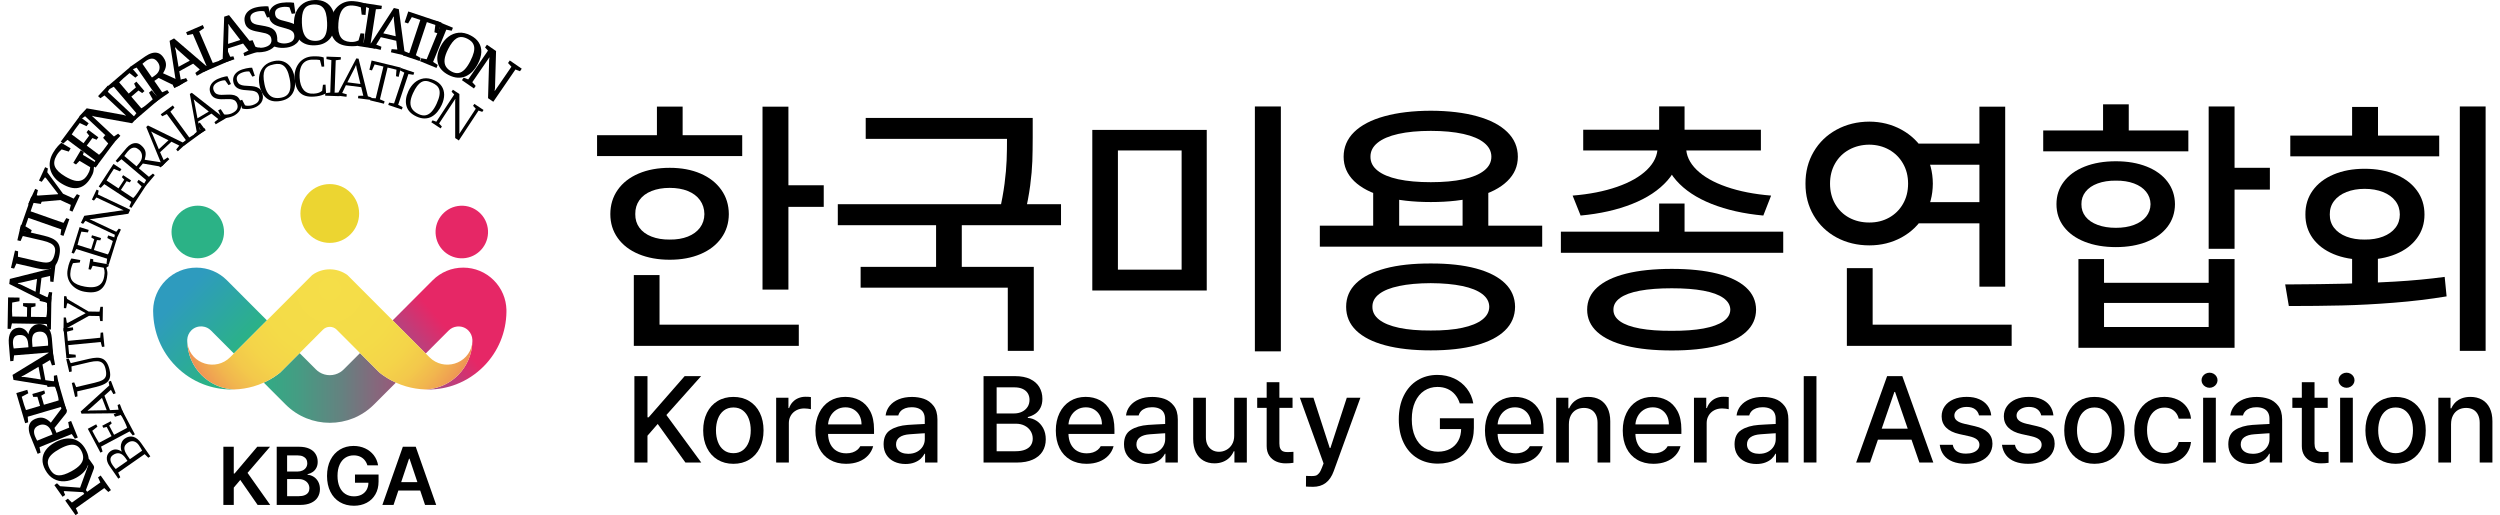 <svg width="165" height="34" viewBox="0 0 165 34" fill="none" xmlns="http://www.w3.org/2000/svg">
<g clip-path="url(#clip0_183_820)">
<path d="M41.87 30.525V24.825H42.734V27.545H42.809L45.187 24.825H46.273L43.981 27.391L46.281 30.525H45.236L43.409 27.981L42.733 28.757V30.525H41.869H41.87Z" fill="black"/>
<path d="M48.406 30.612C48.01 30.612 47.66 30.52 47.358 30.337C47.057 30.153 46.822 29.894 46.658 29.561C46.493 29.228 46.41 28.844 46.41 28.408C46.41 27.971 46.492 27.581 46.658 27.247C46.822 26.913 47.056 26.655 47.358 26.471C47.66 26.288 48.01 26.196 48.406 26.196C48.801 26.196 49.15 26.288 49.451 26.471C49.752 26.655 49.985 26.913 50.148 27.247C50.312 27.581 50.394 27.968 50.394 28.408C50.394 28.847 50.312 29.228 50.148 29.561C49.985 29.894 49.752 30.153 49.451 30.337C49.15 30.52 48.801 30.612 48.406 30.612ZM48.407 29.91C48.656 29.91 48.865 29.843 49.037 29.709C49.208 29.575 49.336 29.394 49.421 29.166C49.506 28.939 49.549 28.684 49.549 28.404C49.549 28.124 49.507 27.869 49.421 27.641C49.336 27.413 49.207 27.231 49.037 27.096C48.866 26.961 48.656 26.893 48.407 26.893C48.159 26.893 47.943 26.961 47.77 27.096C47.596 27.231 47.467 27.413 47.382 27.641C47.297 27.869 47.254 28.124 47.254 28.404C47.254 28.684 47.297 28.939 47.382 29.166C47.467 29.394 47.596 29.576 47.77 29.709C47.943 29.842 48.155 29.91 48.407 29.91Z" fill="black"/>
<path d="M51.226 30.525V26.25H52.037V26.932H52.081C52.133 26.779 52.212 26.647 52.318 26.534C52.424 26.421 52.55 26.334 52.696 26.275C52.841 26.216 52.996 26.186 53.161 26.186C53.22 26.186 53.282 26.187 53.346 26.19C53.41 26.193 53.468 26.198 53.52 26.206V27.007C53.471 26.995 53.406 26.985 53.322 26.973C53.239 26.962 53.159 26.957 53.083 26.957C52.889 26.957 52.714 26.997 52.56 27.079C52.406 27.161 52.284 27.275 52.196 27.423C52.108 27.571 52.064 27.736 52.064 27.92V30.526H51.225L51.226 30.525Z" fill="black"/>
<path d="M55.849 30.612C55.434 30.612 55.074 30.522 54.767 30.341C54.461 30.162 54.226 29.906 54.062 29.575C53.898 29.244 53.816 28.858 53.816 28.415C53.816 27.973 53.898 27.596 54.062 27.259C54.226 26.922 54.457 26.66 54.755 26.474C55.053 26.288 55.398 26.194 55.789 26.194C56.133 26.194 56.449 26.268 56.735 26.418C57.021 26.568 57.251 26.802 57.425 27.124C57.599 27.445 57.686 27.851 57.686 28.343V28.64H54.286V28.011H56.861C56.861 27.794 56.817 27.601 56.729 27.432C56.641 27.263 56.516 27.13 56.355 27.031C56.194 26.933 56.009 26.883 55.799 26.883C55.573 26.883 55.373 26.939 55.199 27.05C55.025 27.161 54.89 27.309 54.795 27.492C54.7 27.676 54.651 27.876 54.65 28.091V28.578C54.65 28.858 54.7 29.1 54.8 29.303C54.9 29.505 55.041 29.659 55.222 29.763C55.403 29.868 55.614 29.92 55.855 29.92C56.007 29.92 56.144 29.9 56.267 29.86C56.389 29.819 56.493 29.763 56.579 29.693C56.664 29.622 56.732 29.541 56.78 29.45H57.63C57.567 29.682 57.453 29.886 57.291 30.061C57.128 30.237 56.923 30.372 56.677 30.468C56.43 30.563 56.155 30.611 55.849 30.611V30.612Z" fill="black"/>
<path d="M61.092 28.591C61.072 28.591 61.036 28.593 60.985 28.597C60.934 28.601 60.872 28.605 60.797 28.608C60.659 28.618 60.519 28.627 60.379 28.637C60.239 28.646 60.123 28.654 60.03 28.662C59.747 28.682 59.528 28.747 59.372 28.858C59.217 28.968 59.139 29.125 59.139 29.33C59.139 29.463 59.174 29.577 59.242 29.669C59.311 29.762 59.406 29.832 59.528 29.88C59.649 29.927 59.789 29.951 59.946 29.951C60.168 29.951 60.361 29.907 60.525 29.818C60.688 29.729 60.815 29.61 60.904 29.463C60.993 29.315 61.037 29.156 61.037 28.986L61.034 27.636C61.034 27.475 61.002 27.337 60.936 27.223C60.871 27.109 60.772 27.022 60.643 26.965C60.513 26.906 60.354 26.877 60.165 26.877C60.006 26.877 59.866 26.9 59.743 26.945C59.621 26.991 59.522 27.054 59.445 27.135C59.368 27.217 59.316 27.312 59.288 27.419H58.451C58.479 27.184 58.568 26.973 58.716 26.788C58.866 26.602 59.067 26.458 59.32 26.353C59.574 26.249 59.866 26.198 60.195 26.198C60.469 26.198 60.73 26.239 60.978 26.323C61.227 26.407 61.437 26.56 61.611 26.783C61.784 27.006 61.871 27.308 61.871 27.69V30.529H61.054V29.945H61.02C60.96 30.064 60.876 30.174 60.767 30.277C60.659 30.379 60.518 30.462 60.348 30.527C60.178 30.591 59.981 30.624 59.76 30.624C59.487 30.624 59.242 30.573 59.024 30.471C58.805 30.368 58.633 30.22 58.507 30.024C58.381 29.828 58.318 29.594 58.318 29.321C58.318 28.881 58.468 28.567 58.767 28.378C59.066 28.189 59.449 28.078 59.913 28.044C60.043 28.034 60.195 28.025 60.37 28.016C60.545 28.006 60.709 27.998 60.863 27.991C60.917 27.987 60.962 27.985 61.001 27.984C61.038 27.984 61.066 27.983 61.083 27.983L61.094 28.595L61.092 28.591Z" fill="black"/>
<path d="M64.914 30.525V24.825H67.003C67.393 24.825 67.724 24.89 67.993 25.018C68.263 25.148 68.464 25.325 68.597 25.551C68.73 25.778 68.798 26.035 68.798 26.323C68.798 26.55 68.755 26.747 68.672 26.911C68.587 27.076 68.474 27.207 68.332 27.305C68.189 27.404 68.024 27.477 67.837 27.525V27.581C68.036 27.593 68.225 27.655 68.406 27.77C68.587 27.884 68.734 28.046 68.849 28.257C68.963 28.468 69.021 28.713 69.021 28.994C69.021 29.294 68.951 29.559 68.811 29.788C68.672 30.017 68.458 30.197 68.171 30.33C67.883 30.462 67.526 30.528 67.098 30.528H64.915L64.914 30.525ZM66.926 27.288C67.118 27.288 67.293 27.251 67.448 27.177C67.603 27.102 67.725 26.998 67.815 26.862C67.904 26.727 67.948 26.569 67.948 26.389C67.948 26.23 67.911 26.088 67.837 25.963C67.763 25.839 67.651 25.741 67.501 25.671C67.351 25.6 67.167 25.565 66.948 25.565H65.778V27.288H66.926ZM67.014 29.782C67.279 29.782 67.497 29.747 67.667 29.675C67.837 29.604 67.963 29.506 68.041 29.382C68.121 29.257 68.161 29.113 68.161 28.95C68.161 28.769 68.115 28.603 68.022 28.452C67.93 28.302 67.799 28.183 67.631 28.096C67.462 28.009 67.267 27.965 67.045 27.965H65.778V29.783H67.014V29.782Z" fill="black"/>
<path d="M71.716 30.612C71.301 30.612 70.941 30.522 70.635 30.341C70.328 30.162 70.093 29.906 69.929 29.575C69.766 29.244 69.684 28.858 69.684 28.415C69.684 27.973 69.766 27.596 69.929 27.259C70.093 26.922 70.324 26.66 70.622 26.474C70.92 26.288 71.265 26.194 71.655 26.194C72 26.194 72.315 26.268 72.601 26.418C72.887 26.568 73.117 26.802 73.292 27.124C73.466 27.445 73.553 27.851 73.553 28.343V28.64H70.153V28.011H72.728C72.728 27.794 72.684 27.601 72.596 27.432C72.508 27.263 72.383 27.13 72.222 27.031C72.061 26.933 71.876 26.883 71.666 26.883C71.441 26.883 71.241 26.939 71.066 27.05C70.892 27.161 70.757 27.309 70.662 27.492C70.567 27.676 70.518 27.876 70.517 28.091V28.578C70.517 28.858 70.567 29.1 70.667 29.303C70.767 29.505 70.908 29.659 71.089 29.763C71.27 29.868 71.482 29.92 71.722 29.92C71.874 29.92 72.011 29.9 72.134 29.86C72.256 29.819 72.36 29.763 72.446 29.693C72.532 29.622 72.599 29.541 72.647 29.45H73.497C73.434 29.682 73.321 29.886 73.158 30.061C72.995 30.237 72.79 30.372 72.544 30.468C72.297 30.563 72.022 30.611 71.716 30.611V30.612Z" fill="black"/>
<path d="M76.957 28.591C76.937 28.591 76.901 28.593 76.85 28.597C76.799 28.601 76.737 28.605 76.663 28.608C76.524 28.618 76.384 28.627 76.245 28.637C76.105 28.646 75.988 28.654 75.896 28.662C75.612 28.682 75.393 28.747 75.238 28.858C75.082 28.968 75.004 29.125 75.004 29.33C75.004 29.463 75.039 29.577 75.108 29.669C75.176 29.762 75.271 29.832 75.393 29.88C75.514 29.927 75.654 29.951 75.811 29.951C76.034 29.951 76.226 29.907 76.39 29.818C76.554 29.729 76.68 29.61 76.769 29.463C76.858 29.315 76.903 29.156 76.903 28.986L76.9 27.636C76.9 27.475 76.867 27.337 76.801 27.223C76.736 27.109 76.638 27.022 76.508 26.965C76.378 26.906 76.219 26.877 76.031 26.877C75.872 26.877 75.731 26.9 75.609 26.945C75.486 26.991 75.387 27.054 75.31 27.135C75.233 27.217 75.181 27.312 75.153 27.419H74.317C74.344 27.184 74.433 26.973 74.582 26.788C74.731 26.602 74.932 26.458 75.186 26.353C75.439 26.249 75.731 26.198 76.06 26.198C76.334 26.198 76.595 26.239 76.844 26.323C77.092 26.407 77.302 26.56 77.476 26.783C77.649 27.006 77.736 27.308 77.736 27.69V30.529H76.919V29.945H76.885C76.825 30.064 76.742 30.174 76.633 30.277C76.524 30.379 76.384 30.462 76.214 30.527C76.043 30.591 75.847 30.624 75.625 30.624C75.352 30.624 75.108 30.573 74.889 30.471C74.67 30.368 74.498 30.22 74.372 30.024C74.246 29.828 74.184 29.594 74.184 29.321C74.184 28.881 74.333 28.567 74.633 28.378C74.931 28.189 75.314 28.078 75.778 28.044C75.908 28.034 76.06 28.025 76.235 28.016C76.41 28.006 76.574 27.998 76.728 27.991C76.782 27.987 76.827 27.985 76.866 27.984C76.903 27.984 76.931 27.983 76.948 27.983L76.959 28.595L76.957 28.591Z" fill="black"/>
<path d="M81.457 28.749V26.25H82.291V30.525H81.472V29.784H81.427C81.361 29.94 81.267 30.079 81.148 30.199C81.029 30.32 80.885 30.414 80.716 30.48C80.548 30.547 80.36 30.581 80.153 30.581C79.875 30.581 79.631 30.519 79.42 30.395C79.209 30.272 79.044 30.089 78.926 29.847C78.809 29.605 78.75 29.312 78.75 28.968V26.249H79.589V28.865C79.589 29.056 79.626 29.223 79.697 29.367C79.769 29.511 79.871 29.622 80.002 29.7C80.133 29.779 80.285 29.817 80.455 29.817C80.626 29.817 80.779 29.777 80.933 29.697C81.086 29.617 81.213 29.497 81.311 29.335C81.409 29.174 81.458 28.978 81.458 28.748L81.457 28.749Z" fill="black"/>
<path d="M85.308 26.25V26.921H82.975V26.25H85.308ZM83.6 25.226H84.439V29.267C84.439 29.419 84.461 29.536 84.506 29.619C84.55 29.702 84.61 29.759 84.684 29.79C84.758 29.822 84.847 29.837 84.951 29.837C84.995 29.837 85.045 29.837 85.102 29.834C85.159 29.832 85.214 29.83 85.267 29.826C85.285 29.824 85.303 29.823 85.32 29.822C85.336 29.822 85.353 29.821 85.367 29.821V30.545C85.215 30.569 85.042 30.582 84.848 30.582C84.62 30.582 84.411 30.539 84.222 30.455C84.034 30.371 83.882 30.243 83.769 30.071C83.657 29.899 83.6 29.69 83.6 29.441V25.227V25.226Z" fill="black"/>
<path d="M86.643 32.128C86.556 32.128 86.472 32.127 86.393 32.124C86.314 32.121 86.247 32.117 86.193 32.112L86.199 31.408C86.221 31.408 86.244 31.408 86.267 31.411C86.29 31.414 86.315 31.414 86.34 31.414C86.431 31.418 86.509 31.42 86.573 31.42C86.68 31.42 86.77 31.41 86.84 31.391C86.911 31.371 86.981 31.32 87.05 31.239C87.12 31.157 87.186 31.032 87.249 30.863L87.355 30.585L85.791 26.252H86.688L87.763 29.567H87.808L88.888 26.252H89.785L88.026 31.095C87.902 31.439 87.728 31.697 87.501 31.87C87.275 32.044 86.989 32.131 86.643 32.131V32.128Z" fill="black"/>
<path d="M96.346 26.626C96.275 26.401 96.172 26.208 96.036 26.045C95.901 25.883 95.734 25.758 95.538 25.67C95.342 25.582 95.12 25.538 94.872 25.538C94.548 25.538 94.258 25.622 94.002 25.788C93.747 25.955 93.546 26.199 93.398 26.519C93.251 26.841 93.178 27.224 93.178 27.672C93.178 28.12 93.251 28.509 93.397 28.829C93.544 29.151 93.748 29.394 94.01 29.561C94.272 29.728 94.572 29.811 94.909 29.811C95.213 29.811 95.481 29.749 95.712 29.622C95.943 29.496 96.122 29.317 96.247 29.086C96.374 28.856 96.436 28.586 96.436 28.277L96.659 28.319H95.033V27.606H97.275V28.252C97.275 28.723 97.175 29.137 96.974 29.492C96.772 29.847 96.493 30.121 96.134 30.312C95.774 30.504 95.365 30.6 94.906 30.6C94.394 30.6 93.942 30.481 93.551 30.244C93.159 30.006 92.857 29.668 92.642 29.226C92.427 28.786 92.32 28.269 92.32 27.675C92.32 27.081 92.429 26.56 92.647 26.118C92.865 25.676 93.166 25.336 93.553 25.099C93.939 24.863 94.377 24.744 94.868 24.744C95.271 24.744 95.641 24.823 95.979 24.981C96.316 25.138 96.593 25.36 96.812 25.645C97.031 25.93 97.172 26.256 97.237 26.623H96.348L96.346 26.626Z" fill="black"/>
<path d="M100.041 30.612C99.626 30.612 99.265 30.522 98.959 30.341C98.652 30.162 98.417 29.906 98.254 29.575C98.09 29.244 98.008 28.858 98.008 28.415C98.008 27.973 98.09 27.596 98.254 27.259C98.417 26.922 98.648 26.66 98.946 26.474C99.244 26.288 99.589 26.194 99.979 26.194C100.324 26.194 100.639 26.268 100.925 26.418C101.211 26.568 101.442 26.802 101.616 27.124C101.79 27.445 101.877 27.851 101.877 28.343V28.64H98.477V28.011H101.052C101.052 27.794 101.008 27.601 100.92 27.432C100.833 27.263 100.707 27.13 100.547 27.031C100.386 26.933 100.201 26.883 99.991 26.883C99.765 26.883 99.565 26.939 99.39 27.05C99.216 27.161 99.081 27.309 98.987 27.492C98.891 27.676 98.842 27.876 98.841 28.091V28.578C98.841 28.858 98.891 29.1 98.992 29.303C99.092 29.505 99.232 29.659 99.413 29.763C99.595 29.868 99.807 29.92 100.047 29.92C100.199 29.92 100.336 29.9 100.458 29.86C100.58 29.819 100.684 29.763 100.77 29.693C100.856 29.622 100.923 29.541 100.971 29.45H101.821C101.759 29.682 101.645 29.886 101.482 30.061C101.319 30.237 101.114 30.372 100.868 30.468C100.622 30.563 100.346 30.611 100.041 30.611V30.612Z" fill="black"/>
<path d="M103.546 27.99V30.525H102.707V26.25H103.512V26.949H103.565C103.634 26.794 103.726 26.661 103.842 26.548C103.958 26.435 104.098 26.348 104.263 26.287C104.428 26.226 104.615 26.195 104.824 26.195C105.117 26.195 105.372 26.257 105.591 26.38C105.809 26.504 105.978 26.686 106.097 26.928C106.217 27.169 106.277 27.463 106.277 27.807V30.527H105.438V27.91C105.438 27.707 105.401 27.53 105.33 27.381C105.257 27.231 105.154 27.118 105.02 27.04C104.886 26.962 104.726 26.923 104.539 26.923C104.352 26.923 104.172 26.965 104.025 27.049C103.877 27.134 103.76 27.256 103.675 27.417C103.591 27.578 103.547 27.77 103.547 27.992L103.546 27.99Z" fill="black"/>
<path d="M109.134 30.612C108.719 30.612 108.359 30.522 108.053 30.341C107.746 30.162 107.511 29.906 107.347 29.575C107.183 29.244 107.102 28.858 107.102 28.415C107.102 27.973 107.183 27.596 107.347 27.259C107.511 26.922 107.742 26.66 108.04 26.474C108.338 26.288 108.683 26.194 109.073 26.194C109.418 26.194 109.733 26.268 110.019 26.418C110.305 26.568 110.535 26.802 110.71 27.124C110.884 27.445 110.971 27.851 110.971 28.343V28.64H107.571V28.011H110.146C110.146 27.794 110.102 27.601 110.014 27.432C109.926 27.263 109.801 27.13 109.64 27.031C109.479 26.933 109.294 26.883 109.084 26.883C108.859 26.883 108.659 26.939 108.484 27.05C108.31 27.161 108.175 27.309 108.08 27.492C107.985 27.676 107.936 27.876 107.935 28.091V28.578C107.935 28.858 107.985 29.1 108.085 29.303C108.185 29.505 108.326 29.659 108.507 29.763C108.688 29.868 108.9 29.92 109.14 29.92C109.292 29.92 109.429 29.9 109.552 29.86C109.674 29.819 109.778 29.763 109.864 29.693C109.95 29.622 110.017 29.541 110.065 29.45H110.915C110.852 29.682 110.739 29.886 110.576 30.061C110.413 30.237 110.208 30.372 109.962 30.468C109.715 30.563 109.44 30.611 109.134 30.611V30.612Z" fill="black"/>
<path d="M111.802 30.525V26.25H112.613V26.932H112.657C112.709 26.779 112.788 26.647 112.894 26.534C113 26.421 113.127 26.334 113.272 26.275C113.417 26.216 113.573 26.186 113.737 26.186C113.797 26.186 113.858 26.187 113.922 26.19C113.986 26.193 114.044 26.198 114.096 26.206V27.007C114.048 26.995 113.982 26.985 113.898 26.973C113.814 26.962 113.735 26.957 113.659 26.957C113.465 26.957 113.29 26.997 113.136 27.079C112.981 27.161 112.861 27.275 112.772 27.423C112.684 27.571 112.64 27.736 112.64 27.92V30.526H111.801L111.802 30.525Z" fill="black"/>
<path d="M117.254 28.591C117.234 28.591 117.198 28.593 117.147 28.597C117.096 28.601 117.034 28.605 116.959 28.608C116.821 28.618 116.681 28.627 116.541 28.637C116.402 28.646 116.285 28.654 116.193 28.662C115.909 28.682 115.69 28.747 115.534 28.858C115.379 28.968 115.301 29.125 115.301 29.33C115.301 29.463 115.336 29.577 115.404 29.669C115.473 29.762 115.568 29.832 115.69 29.88C115.811 29.927 115.951 29.951 116.108 29.951C116.33 29.951 116.523 29.907 116.687 29.818C116.851 29.729 116.977 29.61 117.066 29.463C117.155 29.315 117.199 29.156 117.199 28.986L117.196 27.636C117.196 27.475 117.164 27.337 117.098 27.223C117.033 27.109 116.934 27.022 116.805 26.965C116.675 26.906 116.516 26.877 116.327 26.877C116.168 26.877 116.028 26.9 115.905 26.945C115.783 26.991 115.684 27.054 115.607 27.135C115.53 27.217 115.478 27.312 115.45 27.419H114.613C114.641 27.184 114.73 26.973 114.878 26.788C115.028 26.602 115.229 26.458 115.482 26.353C115.736 26.249 116.028 26.198 116.357 26.198C116.631 26.198 116.892 26.239 117.141 26.323C117.389 26.407 117.599 26.56 117.773 26.783C117.946 27.006 118.033 27.308 118.033 27.69V30.529H117.216V29.945H117.182C117.122 30.064 117.038 30.174 116.93 30.277C116.821 30.379 116.681 30.462 116.51 30.527C116.34 30.591 116.143 30.624 115.922 30.624C115.649 30.624 115.404 30.573 115.186 30.471C114.967 30.368 114.795 30.22 114.669 30.024C114.543 29.828 114.48 29.594 114.48 29.321C114.48 28.881 114.63 28.567 114.929 28.378C115.228 28.189 115.611 28.078 116.075 28.044C116.205 28.034 116.357 28.025 116.532 28.016C116.707 28.006 116.871 27.998 117.025 27.991C117.079 27.987 117.124 27.985 117.163 27.984C117.2 27.984 117.228 27.983 117.245 27.983L117.256 28.595L117.254 28.591Z" fill="black"/>
<path d="M119.886 24.825V30.525H119.047V24.825H119.886Z" fill="black"/>
<path d="M123.422 30.525H122.506L124.55 24.825H125.553L127.598 30.525H126.679L125.074 25.866H125.029L123.424 30.525H123.422ZM123.572 28.293H126.531V29.019H123.572V28.293Z" fill="black"/>
<path d="M130.615 27.416C130.575 27.241 130.486 27.105 130.35 27.006C130.214 26.907 130.033 26.857 129.807 26.857C129.65 26.857 129.509 26.882 129.385 26.934C129.261 26.985 129.163 27.053 129.092 27.139C129.021 27.225 128.986 27.323 128.988 27.43C128.986 27.558 129.039 27.667 129.148 27.757C129.256 27.847 129.425 27.919 129.655 27.972L130.338 28.128C130.729 28.218 131.02 28.359 131.213 28.55C131.405 28.74 131.502 28.985 131.502 29.286C131.502 29.544 131.431 29.774 131.292 29.975C131.152 30.177 130.95 30.333 130.687 30.445C130.424 30.556 130.114 30.612 129.757 30.612C129.42 30.612 129.127 30.563 128.879 30.466C128.63 30.368 128.435 30.226 128.291 30.038C128.148 29.851 128.058 29.623 128.023 29.357H128.882C128.918 29.552 129.007 29.697 129.153 29.794C129.298 29.89 129.497 29.939 129.748 29.939C129.929 29.939 130.087 29.915 130.22 29.866C130.353 29.818 130.457 29.75 130.531 29.662C130.606 29.574 130.642 29.471 130.642 29.354C130.642 29.215 130.589 29.1 130.482 29.01C130.375 28.92 130.21 28.849 129.984 28.797L129.317 28.649C128.936 28.565 128.646 28.423 128.446 28.223C128.247 28.023 128.148 27.774 128.148 27.477C128.148 27.227 128.217 27.004 128.355 26.809C128.493 26.614 128.687 26.463 128.937 26.355C129.186 26.247 129.474 26.194 129.801 26.194C130.128 26.194 130.385 26.244 130.621 26.345C130.856 26.445 131.042 26.587 131.178 26.77C131.314 26.954 131.395 27.169 131.421 27.416H130.615Z" fill="black"/>
<path d="M134.721 27.416C134.68 27.241 134.592 27.105 134.456 27.006C134.32 26.907 134.139 26.857 133.912 26.857C133.755 26.857 133.615 26.882 133.49 26.934C133.366 26.985 133.269 27.053 133.197 27.139C133.126 27.225 133.091 27.323 133.093 27.43C133.091 27.558 133.144 27.667 133.253 27.757C133.361 27.847 133.531 27.919 133.76 27.972L134.443 28.128C134.834 28.218 135.125 28.359 135.318 28.55C135.511 28.74 135.607 28.985 135.607 29.286C135.607 29.544 135.537 29.774 135.397 29.975C135.257 30.177 135.056 30.333 134.793 30.445C134.53 30.556 134.22 30.612 133.862 30.612C133.525 30.612 133.232 30.563 132.984 30.466C132.736 30.368 132.54 30.226 132.397 30.038C132.253 29.851 132.164 29.623 132.129 29.357H132.987C133.023 29.552 133.113 29.697 133.258 29.794C133.404 29.89 133.602 29.939 133.854 29.939C134.035 29.939 134.193 29.915 134.326 29.866C134.459 29.818 134.563 29.75 134.637 29.662C134.711 29.574 134.748 29.471 134.748 29.354C134.748 29.215 134.695 29.1 134.588 29.01C134.481 28.92 134.315 28.849 134.09 28.797L133.423 28.649C133.041 28.565 132.751 28.423 132.552 28.223C132.352 28.023 132.253 27.774 132.253 27.477C132.253 27.227 132.323 27.004 132.46 26.809C132.598 26.614 132.793 26.463 133.042 26.355C133.292 26.247 133.58 26.194 133.907 26.194C134.233 26.194 134.49 26.244 134.726 26.345C134.962 26.445 135.147 26.587 135.283 26.77C135.419 26.954 135.5 27.169 135.526 27.416H134.721Z" fill="black"/>
<path d="M138.235 30.612C137.839 30.612 137.489 30.52 137.187 30.337C136.886 30.153 136.653 29.894 136.488 29.561C136.323 29.228 136.24 28.844 136.24 28.408C136.24 27.971 136.323 27.581 136.488 27.247C136.653 26.913 136.886 26.655 137.187 26.471C137.489 26.288 137.839 26.196 138.235 26.196C138.631 26.196 138.979 26.288 139.28 26.471C139.581 26.655 139.814 26.913 139.978 27.247C140.141 27.581 140.223 27.968 140.223 28.408C140.223 28.847 140.141 29.228 139.978 29.561C139.814 29.894 139.582 30.153 139.28 30.337C138.979 30.52 138.631 30.612 138.235 30.612ZM138.237 29.91C138.485 29.91 138.694 29.843 138.866 29.709C139.037 29.576 139.165 29.394 139.25 29.166C139.335 28.939 139.378 28.684 139.378 28.404C139.378 28.124 139.336 27.869 139.25 27.641C139.165 27.413 139.037 27.231 138.866 27.096C138.694 26.961 138.484 26.893 138.237 26.893C137.989 26.893 137.772 26.961 137.599 27.096C137.425 27.231 137.296 27.413 137.211 27.641C137.127 27.869 137.083 28.124 137.083 28.404C137.083 28.684 137.126 28.939 137.211 29.166C137.296 29.394 137.425 29.576 137.599 29.709C137.772 29.842 137.984 29.91 138.237 29.91Z" fill="black"/>
<path d="M142.856 30.612C142.45 30.612 142.097 30.518 141.796 30.332C141.495 30.145 141.264 29.885 141.103 29.551C140.942 29.217 140.861 28.835 140.861 28.407C140.861 27.978 140.943 27.591 141.107 27.256C141.271 26.921 141.503 26.66 141.803 26.474C142.102 26.288 142.451 26.194 142.847 26.194C143.167 26.194 143.456 26.254 143.714 26.373C143.971 26.491 144.178 26.66 144.334 26.88C144.489 27.099 144.581 27.35 144.608 27.633H143.794C143.764 27.496 143.708 27.372 143.626 27.262C143.544 27.152 143.438 27.063 143.309 26.997C143.179 26.932 143.029 26.899 142.859 26.899C142.629 26.899 142.428 26.96 142.255 27.081C142.081 27.203 141.946 27.376 141.85 27.601C141.754 27.826 141.705 28.088 141.705 28.388C141.705 28.689 141.753 28.962 141.847 29.189C141.941 29.416 142.075 29.591 142.25 29.715C142.424 29.838 142.626 29.9 142.858 29.9C143.017 29.9 143.161 29.871 143.289 29.812C143.417 29.753 143.525 29.67 143.611 29.562C143.697 29.454 143.758 29.324 143.793 29.171H144.607C144.577 29.449 144.487 29.697 144.337 29.916C144.186 30.134 143.983 30.305 143.73 30.427C143.476 30.551 143.184 30.613 142.855 30.613L142.856 30.612Z" fill="black"/>
<path d="M145.832 25.594C145.737 25.594 145.649 25.571 145.567 25.525C145.484 25.48 145.419 25.419 145.372 25.343C145.325 25.266 145.301 25.184 145.301 25.095C145.301 25.005 145.325 24.92 145.372 24.845C145.419 24.768 145.484 24.708 145.567 24.664C145.649 24.62 145.737 24.597 145.832 24.597C145.926 24.597 146.011 24.62 146.093 24.664C146.175 24.708 146.238 24.769 146.285 24.845C146.333 24.921 146.357 25.004 146.357 25.095C146.357 25.185 146.333 25.266 146.285 25.343C146.238 25.419 146.174 25.48 146.093 25.525C146.011 25.57 145.924 25.594 145.832 25.594ZM145.406 30.525V26.25H146.245V30.525H145.406Z" fill="black"/>
<path d="M149.842 28.591C149.822 28.591 149.786 28.593 149.735 28.597C149.684 28.601 149.622 28.605 149.547 28.608C149.409 28.618 149.269 28.627 149.129 28.637C148.99 28.646 148.873 28.654 148.78 28.662C148.497 28.682 148.278 28.747 148.122 28.858C147.967 28.968 147.889 29.125 147.889 29.33C147.889 29.463 147.924 29.577 147.992 29.669C148.061 29.762 148.156 29.832 148.278 29.88C148.399 29.927 148.539 29.951 148.696 29.951C148.918 29.951 149.111 29.907 149.275 29.818C149.438 29.729 149.565 29.61 149.654 29.463C149.743 29.315 149.787 29.156 149.787 28.986L149.784 27.636C149.784 27.475 149.752 27.337 149.686 27.223C149.621 27.109 149.522 27.022 149.393 26.965C149.263 26.906 149.104 26.877 148.915 26.877C148.756 26.877 148.616 26.9 148.493 26.945C148.371 26.991 148.272 27.054 148.195 27.135C148.118 27.217 148.066 27.312 148.038 27.419H147.201C147.229 27.184 147.318 26.973 147.466 26.788C147.616 26.602 147.817 26.458 148.07 26.353C148.324 26.249 148.616 26.198 148.945 26.198C149.219 26.198 149.48 26.239 149.728 26.323C149.977 26.407 150.187 26.56 150.361 26.783C150.534 27.006 150.621 27.308 150.621 27.69V30.529H149.804V29.945H149.77C149.71 30.064 149.626 30.174 149.518 30.277C149.409 30.379 149.269 30.462 149.098 30.527C148.928 30.591 148.731 30.624 148.51 30.624C148.237 30.624 147.992 30.573 147.774 30.471C147.555 30.368 147.382 30.22 147.257 30.024C147.131 29.828 147.068 29.594 147.068 29.321C147.068 28.881 147.218 28.567 147.517 28.378C147.816 28.189 148.199 28.078 148.663 28.044C148.793 28.034 148.945 28.025 149.12 28.016C149.295 28.006 149.459 27.998 149.613 27.991C149.667 27.987 149.712 27.985 149.751 27.984C149.788 27.984 149.816 27.983 149.833 27.983L149.844 28.595L149.842 28.591Z" fill="black"/>
<path d="M153.628 26.25V26.921H151.295V26.25H153.628ZM151.92 25.226H152.759V29.267C152.759 29.419 152.782 29.536 152.826 29.619C152.87 29.702 152.93 29.759 153.004 29.79C153.078 29.822 153.167 29.837 153.271 29.837C153.315 29.837 153.365 29.837 153.422 29.834C153.479 29.832 153.534 29.83 153.587 29.826C153.605 29.824 153.624 29.823 153.64 29.822C153.656 29.822 153.673 29.821 153.687 29.821V30.545C153.535 30.569 153.363 30.582 153.168 30.582C152.941 30.582 152.731 30.539 152.543 30.455C152.354 30.371 152.203 30.243 152.09 30.071C151.977 29.899 151.92 29.69 151.92 29.441V25.227V25.226Z" fill="black"/>
<path d="M154.873 25.594C154.778 25.594 154.69 25.571 154.608 25.525C154.525 25.48 154.46 25.419 154.413 25.343C154.366 25.266 154.342 25.184 154.342 25.095C154.342 25.005 154.366 24.92 154.413 24.845C154.46 24.768 154.525 24.708 154.608 24.664C154.69 24.62 154.778 24.597 154.873 24.597C154.967 24.597 155.052 24.62 155.134 24.664C155.216 24.708 155.279 24.769 155.326 24.845C155.374 24.921 155.398 25.004 155.398 25.095C155.398 25.185 155.374 25.266 155.326 25.343C155.279 25.419 155.215 25.48 155.134 25.525C155.052 25.57 154.965 25.594 154.873 25.594ZM154.448 30.525V26.25H155.287V30.525H154.448Z" fill="black"/>
<path d="M158.112 30.612C157.716 30.612 157.366 30.52 157.064 30.337C156.763 30.153 156.53 29.894 156.365 29.561C156.2 29.228 156.117 28.844 156.117 28.408C156.117 27.971 156.2 27.581 156.365 27.247C156.53 26.913 156.763 26.655 157.064 26.471C157.366 26.288 157.716 26.196 158.112 26.196C158.508 26.196 158.856 26.288 159.157 26.471C159.458 26.655 159.691 26.913 159.854 27.247C160.018 27.581 160.1 27.968 160.1 28.408C160.1 28.847 160.018 29.228 159.854 29.561C159.691 29.894 159.458 30.153 159.157 30.337C158.856 30.52 158.508 30.612 158.112 30.612ZM158.114 29.91C158.363 29.91 158.572 29.843 158.744 29.709C158.915 29.576 159.043 29.394 159.128 29.166C159.213 28.939 159.256 28.684 159.256 28.404C159.256 28.124 159.214 27.869 159.128 27.641C159.043 27.413 158.915 27.231 158.744 27.096C158.572 26.961 158.362 26.893 158.114 26.893C157.867 26.893 157.65 26.961 157.477 27.096C157.303 27.231 157.174 27.413 157.089 27.641C157.005 27.869 156.961 28.124 156.961 28.404C156.961 28.684 157.004 28.939 157.089 29.166C157.174 29.394 157.303 29.576 157.477 29.709C157.65 29.842 157.862 29.91 158.114 29.91Z" fill="black"/>
<path d="M161.769 27.99V30.525H160.93V26.25H161.735V26.949H161.788C161.857 26.794 161.949 26.661 162.065 26.548C162.18 26.435 162.321 26.348 162.486 26.287C162.65 26.226 162.837 26.195 163.046 26.195C163.339 26.195 163.595 26.257 163.813 26.38C164.032 26.504 164.201 26.686 164.32 26.928C164.44 27.169 164.499 27.463 164.499 27.807V30.527H163.66V27.91C163.66 27.707 163.624 27.53 163.552 27.381C163.48 27.231 163.377 27.118 163.243 27.04C163.109 26.962 162.948 26.923 162.761 26.923C162.574 26.923 162.395 26.965 162.248 27.049C162.099 27.134 161.983 27.256 161.898 27.417C161.813 27.578 161.77 27.77 161.77 27.992L161.769 27.99Z" fill="black"/>
<path d="M48.986 8.924V10.299H39.406V8.924H48.986ZM44.202 11.076C44.969 11.076 45.646 11.202 46.232 11.454C46.819 11.707 47.277 12.064 47.604 12.527C47.933 12.989 48.099 13.524 48.103 14.131C48.1 14.729 47.933 15.257 47.604 15.713C47.276 16.17 46.819 16.521 46.232 16.77C45.646 17.018 44.969 17.143 44.202 17.143C43.435 17.143 42.744 17.018 42.15 16.77C41.558 16.522 41.098 16.17 40.772 15.713C40.445 15.257 40.282 14.729 40.282 14.131C40.282 13.532 40.445 12.99 40.772 12.527C41.097 12.064 41.557 11.707 42.15 11.454C42.743 11.202 43.427 11.076 44.202 11.076ZM43.529 18.154V22.017H41.832V18.154H43.529ZM52.721 21.426V22.827H41.832V21.426H52.721ZM44.202 12.4C43.75 12.4 43.349 12.47 43.002 12.607C42.655 12.745 42.388 12.945 42.201 13.208C42.014 13.472 41.924 13.779 41.928 14.131C41.924 14.475 42.014 14.774 42.201 15.029C42.387 15.284 42.654 15.479 43.002 15.615C43.349 15.751 43.75 15.816 44.202 15.812C44.655 15.816 45.054 15.75 45.397 15.615C45.74 15.479 46.007 15.284 46.198 15.029C46.389 14.774 46.486 14.475 46.49 14.131C46.486 13.779 46.388 13.472 46.198 13.208C46.007 12.944 45.74 12.745 45.397 12.607C45.054 12.469 44.656 12.4 44.202 12.4ZM45.054 7.034V9.618H43.357V7.034H45.054ZM52.035 7.04V19.115H50.326V7.04H52.035ZM54.367 12.228V13.654H51.521V12.228H54.367Z" fill="black"/>
<path d="M70.027 13.476V14.863H55.295V13.476H70.027ZM68.23 17.613V23.157H66.514V18.988H56.801V17.613H68.23ZM67.543 7.785V9.166H57.137V7.785H67.543ZM63.478 14.424V18.122H61.781V14.424H63.478ZM68.159 8.988V9.051C68.159 9.645 68.15 10.177 68.134 10.646C68.117 11.115 68.07 11.648 67.992 12.247C67.913 12.845 67.793 13.481 67.632 14.156L65.962 13.972C66.114 13.314 66.227 12.695 66.302 12.116C66.376 11.537 66.421 11.024 66.438 10.579C66.456 10.133 66.463 9.621 66.463 9.039V7.785H68.159V8.988Z" fill="black"/>
<path d="M79.645 8.574V19.173H72.092V8.574H79.645ZM73.782 9.93V17.797H77.987V9.93H73.782ZM84.537 7.027V23.189H82.822V7.027H84.537Z" fill="black"/>
<path d="M101.785 14.895V16.282H87.109V14.895H101.785ZM94.435 7.308C95.608 7.312 96.626 7.434 97.491 7.674C98.355 7.913 99.019 8.261 99.482 8.714C99.946 9.168 100.178 9.712 100.178 10.344C100.178 10.976 99.946 11.504 99.482 11.954C99.019 12.404 98.356 12.747 97.494 12.982C96.631 13.218 95.612 13.335 94.435 13.335C93.257 13.335 92.23 13.218 91.366 12.982C90.502 12.747 89.838 12.404 89.374 11.954C88.911 11.504 88.679 10.967 88.679 10.344C88.679 9.72 88.911 9.168 89.374 8.714C89.838 8.261 90.503 7.913 91.369 7.674C92.235 7.434 93.256 7.312 94.435 7.308ZM94.429 17.39C95.585 17.386 96.579 17.495 97.412 17.718C98.244 17.941 98.881 18.266 99.324 18.692C99.766 19.119 99.99 19.637 99.995 20.248C99.991 20.863 99.767 21.386 99.324 21.814C98.882 22.243 98.244 22.568 97.412 22.791C96.579 23.014 95.585 23.125 94.429 23.125C93.273 23.125 92.264 23.014 91.427 22.791C90.59 22.568 89.951 22.243 89.508 21.814C89.066 21.386 88.845 20.863 88.845 20.248C88.845 19.634 89.066 19.119 89.508 18.692C89.951 18.266 90.59 17.941 91.427 17.718C92.263 17.495 93.264 17.386 94.429 17.39ZM94.435 8.638C93.6 8.638 92.884 8.705 92.287 8.839C91.69 8.973 91.233 9.168 90.918 9.425C90.602 9.682 90.447 9.989 90.451 10.345C90.447 10.701 90.602 11.006 90.918 11.258C91.233 11.511 91.689 11.701 92.284 11.831C92.88 11.96 93.596 12.024 94.435 12.024C95.273 12.024 95.985 11.96 96.582 11.831C97.18 11.701 97.637 11.51 97.954 11.258C98.272 11.006 98.431 10.701 98.431 10.345C98.431 9.989 98.272 9.682 97.954 9.425C97.636 9.168 97.178 8.973 96.578 8.839C95.979 8.706 95.264 8.638 94.435 8.638ZM94.429 18.688C93.612 18.692 92.914 18.755 92.339 18.877C91.763 18.997 91.325 19.174 91.024 19.405C90.723 19.636 90.575 19.917 90.579 20.248C90.575 20.58 90.722 20.862 91.024 21.098C91.325 21.334 91.763 21.513 92.339 21.636C92.915 21.758 93.612 21.818 94.429 21.814C95.238 21.818 95.93 21.759 96.506 21.636C97.082 21.513 97.523 21.334 97.828 21.098C98.133 20.862 98.288 20.58 98.291 20.248C98.288 19.917 98.132 19.636 97.828 19.405C97.523 19.173 97.083 18.997 96.51 18.877C95.936 18.756 95.243 18.693 94.43 18.688H94.429ZM92.345 12.482V15.493H90.63V12.482H92.345ZM98.228 12.482V15.493H96.531V12.482H98.228Z" fill="black"/>
<path d="M117.693 15.289V16.683H103.018V15.289H117.693ZM110.896 9.701C110.896 10.537 110.615 11.274 110.051 11.913C109.487 12.552 108.712 13.067 107.722 13.459C106.734 13.852 105.599 14.108 104.32 14.226L103.793 12.909C104.898 12.82 105.876 12.628 106.725 12.332C107.574 12.038 108.233 11.662 108.701 11.206C109.169 10.75 109.403 10.248 109.403 9.701V9.414H110.897V9.701H110.896ZM116.219 8.562V9.931H104.492V8.562H116.219ZM110.336 17.746C111.505 17.746 112.505 17.851 113.334 18.058C114.165 18.266 114.799 18.571 115.237 18.971C115.676 19.372 115.897 19.861 115.901 20.439C115.897 21.016 115.676 21.506 115.237 21.909C114.799 22.311 114.165 22.616 113.334 22.822C112.504 23.028 111.505 23.131 110.336 23.131C109.167 23.131 108.165 23.028 107.331 22.822C106.497 22.616 105.858 22.311 105.416 21.909C104.973 21.505 104.752 21.016 104.752 20.439C104.752 19.861 104.973 19.373 105.416 18.971C105.858 18.571 106.497 18.266 107.331 18.058C108.165 17.851 109.167 17.746 110.336 17.746ZM110.336 19.026C109.51 19.026 108.809 19.079 108.233 19.186C107.657 19.292 107.22 19.452 106.924 19.666C106.628 19.881 106.482 20.138 106.486 20.44C106.482 20.741 106.628 20.997 106.924 21.207C107.221 21.418 107.657 21.575 108.233 21.681C108.809 21.787 109.509 21.838 110.336 21.834C111.158 21.837 111.855 21.787 112.43 21.681C113.004 21.575 113.44 21.416 113.742 21.207C114.043 20.997 114.195 20.742 114.2 20.44C114.196 20.138 114.043 19.881 113.742 19.666C113.441 19.452 113.004 19.292 112.43 19.186C111.855 19.079 111.158 19.026 110.336 19.026ZM111.181 7.021V9.306H109.504V7.021H111.181ZM111.181 13.431V15.932H109.504V13.431H111.181ZM111.283 9.701C111.279 10.248 111.51 10.75 111.976 11.206C112.442 11.662 113.1 12.038 113.952 12.332C114.804 12.628 115.784 12.819 116.893 12.909L116.379 14.226C115.096 14.108 113.959 13.852 112.967 13.459C111.976 13.066 111.199 12.551 110.636 11.913C110.072 11.274 109.791 10.537 109.791 9.701V9.414H111.284V9.701H111.283Z" fill="black"/>
<path d="M123.374 8.027C124.153 8.031 124.861 8.208 125.499 8.559C126.137 8.909 126.639 9.395 127.008 10.017C127.376 10.638 127.563 11.339 127.567 12.12C127.563 12.896 127.376 13.596 127.008 14.218C126.639 14.839 126.137 15.324 125.499 15.673C124.861 16.02 124.153 16.195 123.374 16.195C122.594 16.195 121.857 16.021 121.213 15.673C120.57 15.325 120.066 14.839 119.702 14.218C119.338 13.596 119.157 12.897 119.162 12.12C119.158 11.339 119.338 10.638 119.702 10.017C120.066 9.395 120.57 8.909 121.213 8.559C121.857 8.208 122.577 8.032 123.374 8.027ZM123.374 9.548C122.878 9.552 122.433 9.663 122.039 9.88C121.645 10.096 121.337 10.4 121.115 10.79C120.893 11.18 120.782 11.624 120.782 12.12C120.782 12.616 120.893 13.066 121.115 13.457C121.338 13.847 121.646 14.15 122.039 14.365C122.433 14.579 122.877 14.686 123.374 14.686C123.87 14.686 124.292 14.579 124.679 14.365C125.066 14.15 125.373 13.848 125.597 13.457C125.822 13.067 125.934 12.621 125.934 12.12C125.934 11.619 125.822 11.18 125.597 10.79C125.373 10.4 125.066 10.096 124.679 9.88C124.292 9.663 123.856 9.553 123.374 9.548ZM123.595 17.696V22.062H121.893V17.696H123.595ZM132.769 21.426V22.827H121.893V21.426H132.769ZM131.238 9.478V10.872H126.384V9.478H131.238ZM131.238 13.341V14.742H126.384V13.341H131.238ZM132.343 7.04V18.918H130.641V7.04H132.343Z" fill="black"/>
<path d="M144.431 8.612V9.987H134.852V8.612H144.431ZM139.648 10.643C140.415 10.643 141.092 10.76 141.681 10.993C142.269 11.227 142.727 11.558 143.053 11.987C143.378 12.415 143.544 12.912 143.548 13.476C143.544 14.045 143.378 14.542 143.053 14.969C142.726 15.396 142.269 15.726 141.681 15.958C141.092 16.192 140.415 16.309 139.648 16.309C138.881 16.309 138.189 16.192 137.596 15.958C137.003 15.725 136.543 15.395 136.217 14.969C135.89 14.543 135.727 14.045 135.727 13.476C135.727 12.908 135.89 12.415 136.217 11.987C136.542 11.558 137.001 11.227 137.593 10.993C138.183 10.76 138.868 10.643 139.648 10.643ZM138.866 17.098V18.663H145.772V17.098H147.481V22.953H137.176V17.098H138.866ZM139.648 11.922C139.195 11.918 138.794 11.979 138.447 12.107C138.099 12.234 137.834 12.416 137.647 12.654C137.461 12.891 137.369 13.166 137.374 13.476C137.37 13.789 137.461 14.064 137.647 14.3C137.833 14.535 138.099 14.717 138.447 14.844C138.794 14.972 139.195 15.036 139.648 15.036C140.101 15.036 140.499 14.972 140.842 14.844C141.185 14.717 141.452 14.535 141.643 14.3C141.834 14.064 141.931 13.789 141.935 13.476C141.931 13.166 141.833 12.892 141.643 12.654C141.452 12.416 141.185 12.234 140.842 12.107C140.499 11.979 140.102 11.917 139.648 11.922ZM140.498 6.887V9.37H138.802V6.887H140.498ZM138.866 21.584H145.772V19.994H138.866V21.584ZM147.481 7.027V16.422H145.772V7.027H147.481ZM149.812 11.076V12.514H146.77V11.076H149.812Z" fill="black"/>
<path d="M150.823 18.771H151.103C152.513 18.763 153.731 18.747 154.755 18.724C155.78 18.701 156.875 18.656 158.04 18.587C159.204 18.52 160.308 18.415 161.349 18.275L161.476 19.561C160.371 19.744 159.216 19.883 158.011 19.978C156.805 20.074 155.658 20.134 154.567 20.16C153.477 20.185 152.309 20.198 151.063 20.198L150.822 18.772L150.823 18.771ZM160.988 8.95V10.319H151.159V8.95H160.988ZM156.065 11.139C156.839 11.139 157.527 11.266 158.126 11.518C158.726 11.771 159.19 12.124 159.52 12.578C159.851 13.031 160.016 13.557 160.016 14.156C160.016 14.755 159.851 15.267 159.52 15.719C159.19 16.171 158.726 16.521 158.126 16.769C157.527 17.017 156.84 17.142 156.065 17.142C155.289 17.142 154.606 17.017 154.012 16.769C153.419 16.521 152.961 16.171 152.636 15.719C152.313 15.267 152.153 14.746 152.157 14.156C152.153 13.557 152.313 13.031 152.636 12.578C152.96 12.124 153.419 11.771 154.012 11.518C154.605 11.266 155.289 11.139 156.065 11.139ZM156.065 12.464C155.616 12.464 155.216 12.534 154.864 12.674C154.512 12.814 154.241 13.011 154.048 13.266C153.855 13.521 153.761 13.817 153.766 14.157C153.762 14.492 153.855 14.786 154.048 15.036C154.241 15.286 154.512 15.479 154.864 15.615C155.216 15.751 155.616 15.816 156.065 15.812C156.522 15.816 156.926 15.75 157.278 15.615C157.629 15.479 157.902 15.286 158.097 15.036C158.292 14.786 158.389 14.492 158.389 14.157C158.389 13.822 158.292 13.521 158.097 13.266C157.903 13.011 157.629 12.814 157.278 12.674C156.926 12.534 156.521 12.464 156.065 12.464ZM156.948 7.059V9.7H155.239V7.059H156.948ZM156.941 16.735V19.389H155.239V16.735H156.941ZM164.051 7.027V23.157H162.348V7.027H164.051Z" fill="black"/>
<path d="M21.766 16.032C22.836 16.032 23.703 15.163 23.703 14.09C23.703 13.018 22.836 12.149 21.766 12.149C20.696 12.149 19.828 13.018 19.828 14.09C19.828 15.163 20.696 16.032 21.766 16.032Z" fill="#ECD531"/>
<path d="M30.741 17.029C31.687 16.883 32.336 15.997 32.191 15.05C32.046 14.102 31.162 13.452 30.216 13.597C29.27 13.742 28.622 14.629 28.767 15.576C28.912 16.523 29.796 17.174 30.741 17.029Z" fill="#E62766"/>
<path d="M14.278 16.538C14.955 15.86 14.955 14.761 14.278 14.083C13.602 13.405 12.505 13.405 11.829 14.083C11.152 14.761 11.152 15.86 11.829 16.538C12.505 17.216 13.602 17.216 14.278 16.538Z" fill="#2BB286"/>
<path d="M25.914 21.144L25.939 21.12L26.535 20.524L28.554 18.501C29.093 17.96 29.81 17.663 30.572 17.663C31.334 17.663 32.052 17.96 32.592 18.501C33.128 19.038 33.406 19.737 33.425 20.442V20.449C33.425 20.449 33.425 20.457 33.425 20.461C33.425 20.502 33.425 20.544 33.425 20.585C33.425 20.589 33.425 20.593 33.425 20.597V20.605C33.405 21.905 32.901 23.199 31.913 24.189C31.395 24.708 30.786 25.103 30.123 25.361C29.536 25.589 28.904 25.709 28.253 25.709C28.194 25.709 28.135 25.708 28.076 25.706C28.722 25.68 29.333 25.463 29.848 25.086C29.983 24.987 30.11 24.877 30.23 24.758C30.818 24.169 31.153 23.386 31.176 22.552C31.176 22.552 31.176 22.551 31.176 22.55C31.176 22.542 31.177 22.535 31.177 22.529V22.416C31.165 22.187 31.071 21.974 30.91 21.811C30.892 21.794 30.876 21.778 30.858 21.763C30.846 21.753 30.834 21.742 30.821 21.733C30.815 21.728 30.81 21.724 30.805 21.721C30.796 21.714 30.787 21.707 30.779 21.702C30.773 21.698 30.767 21.695 30.761 21.691C30.755 21.687 30.749 21.682 30.742 21.678C30.742 21.678 30.741 21.677 30.739 21.677C30.735 21.674 30.73 21.672 30.727 21.669C30.712 21.661 30.698 21.653 30.683 21.645C30.677 21.642 30.669 21.638 30.661 21.635C30.653 21.631 30.647 21.627 30.639 21.624C30.631 21.62 30.625 21.617 30.617 21.614C30.609 21.611 30.601 21.609 30.594 21.606C30.583 21.602 30.572 21.598 30.562 21.594C30.541 21.586 30.52 21.581 30.499 21.575C30.492 21.573 30.486 21.571 30.479 21.57C30.464 21.566 30.448 21.563 30.433 21.56C30.421 21.558 30.41 21.556 30.398 21.555C30.398 21.555 30.397 21.555 30.396 21.555C30.396 21.555 30.395 21.555 30.394 21.555C30.393 21.555 30.391 21.555 30.389 21.555C30.374 21.553 30.358 21.551 30.341 21.55C30.335 21.55 30.331 21.549 30.325 21.549C30.317 21.549 30.308 21.548 30.3 21.548C30.282 21.547 30.265 21.547 30.248 21.547H30.24C30.24 21.547 30.232 21.547 30.229 21.547C30.213 21.547 30.199 21.548 30.184 21.55C30.173 21.55 30.162 21.552 30.151 21.553C29.945 21.576 29.76 21.666 29.611 21.815L28.095 23.333L25.915 21.148L25.914 21.144Z" fill="url(#paint0_linear_183_820)"/>
<path d="M17.408 25.253C17.496 25.213 17.582 25.171 17.666 25.126C17.953 24.977 18.228 24.799 18.485 24.595L19.773 23.304L20.85 24.381C20.922 24.454 21.001 24.516 21.085 24.568C21.293 24.698 21.53 24.762 21.767 24.762C22.004 24.762 22.24 24.698 22.449 24.568C22.533 24.516 22.612 24.454 22.684 24.381L23.76 23.303L25.049 24.593C25.306 24.798 25.58 24.976 25.867 25.126C25.952 25.171 26.039 25.212 26.126 25.253L24.687 26.694C23.881 27.502 22.824 27.906 21.767 27.905C20.71 27.905 19.653 27.502 18.847 26.694L17.408 25.253Z" fill="url(#paint1_linear_183_820)"/>
<path d="M10.107 20.585C10.107 20.544 10.107 20.502 10.107 20.461C10.107 20.457 10.107 20.453 10.107 20.449V20.442C10.127 19.737 10.405 19.038 10.941 18.501C11.479 17.96 12.197 17.663 12.96 17.663C13.723 17.663 14.44 17.96 14.979 18.501L16.997 20.524L17.594 21.121L17.619 21.145L15.438 23.33L13.923 21.812C13.773 21.662 13.588 21.572 13.382 21.55C13.372 21.549 13.36 21.547 13.35 21.547C13.335 21.546 13.32 21.544 13.305 21.544C13.301 21.544 13.297 21.544 13.294 21.544H13.286C13.269 21.544 13.25 21.544 13.234 21.545C13.225 21.545 13.217 21.545 13.209 21.546C13.203 21.546 13.198 21.547 13.193 21.547C13.176 21.548 13.16 21.55 13.144 21.552C13.143 21.552 13.141 21.552 13.139 21.552C13.139 21.552 13.139 21.552 13.137 21.552C13.137 21.552 13.137 21.552 13.136 21.552C13.124 21.554 13.113 21.555 13.101 21.558C13.085 21.56 13.07 21.563 13.055 21.567C13.048 21.568 13.041 21.57 13.034 21.572C13.013 21.577 12.992 21.584 12.972 21.591C12.961 21.595 12.951 21.599 12.941 21.603C12.933 21.606 12.926 21.609 12.918 21.611C12.91 21.614 12.902 21.618 12.896 21.621C12.888 21.624 12.88 21.628 12.873 21.632C12.866 21.635 12.859 21.639 12.851 21.642C12.837 21.65 12.822 21.658 12.808 21.667C12.804 21.669 12.799 21.671 12.796 21.674C12.794 21.674 12.794 21.674 12.793 21.675C12.786 21.679 12.779 21.683 12.773 21.688C12.768 21.692 12.762 21.695 12.756 21.699C12.747 21.705 12.739 21.711 12.73 21.718C12.724 21.722 12.719 21.725 12.714 21.73C12.701 21.74 12.689 21.75 12.677 21.76C12.659 21.775 12.641 21.791 12.625 21.808C12.464 21.97 12.37 22.184 12.358 22.413V22.526C12.358 22.532 12.358 22.54 12.359 22.547C12.359 22.547 12.359 22.548 12.359 22.549C12.38 23.384 12.716 24.166 13.304 24.755C13.425 24.875 13.552 24.985 13.687 25.083C14.201 25.46 14.813 25.676 15.459 25.703C15.4 25.705 15.341 25.706 15.281 25.706C14.632 25.706 14 25.586 13.411 25.358C12.747 25.101 12.139 24.706 11.622 24.186C10.633 23.196 10.13 21.902 10.109 20.602V20.594C10.109 20.594 10.109 20.586 10.109 20.582L10.107 20.585Z" fill="url(#paint2_linear_183_820)"/>
<path d="M12.357 22.551C12.359 22.604 12.366 22.661 12.377 22.719C12.616 24.033 14.25 24.519 15.192 23.575L15.439 23.328L20.6 18.157C20.604 18.154 20.607 18.152 20.61 18.149C21.298 17.651 22.235 17.651 22.924 18.149C22.928 18.152 22.93 18.154 22.934 18.157L25.915 21.143L28.096 23.328L28.342 23.575C29.286 24.52 30.919 24.033 31.158 22.719C31.168 22.66 31.175 22.604 31.177 22.551C31.156 23.386 30.82 24.168 30.232 24.757C30.111 24.877 29.984 24.986 29.849 25.085C29.335 25.462 28.723 25.678 28.077 25.705C27.639 25.69 27.211 25.621 26.8 25.501C26.8 25.501 26.8 25.501 26.799 25.501C26.57 25.434 26.344 25.35 26.126 25.252C26.039 25.212 25.953 25.17 25.868 25.125C25.581 24.976 25.306 24.798 25.049 24.593L23.761 23.303L23.737 23.278L22.221 21.759C22.221 21.759 22.218 21.756 22.218 21.755C21.971 21.51 21.566 21.51 21.32 21.755C21.319 21.756 21.317 21.758 21.316 21.759L19.8 23.278L19.776 23.302L18.488 24.593C18.231 24.797 17.956 24.975 17.669 25.125C17.584 25.17 17.497 25.211 17.411 25.252C17.193 25.35 16.968 25.433 16.738 25.501C16.738 25.501 16.738 25.501 16.737 25.501C16.326 25.621 15.898 25.69 15.46 25.705C14.814 25.679 14.203 25.462 13.688 25.085C13.553 24.986 13.426 24.876 13.306 24.757C12.718 24.168 12.383 23.385 12.36 22.551H12.357Z" fill="url(#paint3_radial_183_820)"/>
<path d="M14.742 33.327V29.485H15.429V31.255H15.48L16.979 29.485H17.823L16.337 31.209L17.835 33.327H17.004L15.858 31.676L15.429 32.183V33.327H14.742Z" fill="black"/>
<path d="M18.263 33.327V29.485H19.729C19.999 29.485 20.226 29.527 20.411 29.611C20.596 29.695 20.736 29.813 20.828 29.964C20.922 30.114 20.968 30.287 20.968 30.482C20.968 30.632 20.939 30.763 20.88 30.875C20.823 30.987 20.744 31.078 20.643 31.148C20.543 31.219 20.429 31.268 20.299 31.298V31.336C20.438 31.343 20.571 31.386 20.696 31.463C20.822 31.54 20.923 31.649 21.001 31.79C21.078 31.931 21.116 32.094 21.116 32.279C21.116 32.483 21.067 32.663 20.969 32.821C20.872 32.979 20.724 33.102 20.53 33.191C20.334 33.281 20.094 33.325 19.81 33.325H18.262L18.263 33.327ZM19.643 31.121C19.764 31.121 19.874 31.098 19.97 31.053C20.067 31.007 20.142 30.944 20.198 30.861C20.253 30.779 20.281 30.681 20.281 30.57C20.281 30.471 20.258 30.382 20.21 30.305C20.163 30.227 20.092 30.168 19.998 30.123C19.904 30.08 19.791 30.058 19.657 30.058H18.949V31.121H19.641H19.643ZM19.703 32.749C19.867 32.749 20.002 32.727 20.109 32.683C20.216 32.64 20.294 32.579 20.345 32.502C20.396 32.425 20.42 32.333 20.42 32.228C20.42 32.113 20.391 32.009 20.333 31.917C20.275 31.825 20.194 31.753 20.088 31.7C19.983 31.646 19.862 31.619 19.723 31.619H18.95V32.749H19.702H19.703Z" fill="black"/>
<path d="M24.248 30.712C24.206 30.575 24.143 30.456 24.06 30.359C23.977 30.26 23.875 30.185 23.754 30.133C23.633 30.081 23.497 30.054 23.344 30.054C23.136 30.054 22.951 30.107 22.79 30.212C22.629 30.317 22.503 30.472 22.413 30.674C22.322 30.877 22.276 31.12 22.276 31.402C22.276 31.684 22.321 31.934 22.411 32.137C22.5 32.34 22.627 32.495 22.791 32.6C22.955 32.706 23.145 32.758 23.36 32.758C23.554 32.758 23.724 32.721 23.866 32.646C24.01 32.57 24.121 32.462 24.199 32.324C24.277 32.185 24.316 32.023 24.316 31.837L24.471 31.861H23.429V31.318H24.985V31.778C24.985 32.101 24.916 32.385 24.777 32.626C24.638 32.869 24.447 33.054 24.2 33.184C23.953 33.315 23.673 33.379 23.359 33.379C23.007 33.379 22.697 33.299 22.429 33.14C22.161 32.981 21.953 32.752 21.806 32.455C21.658 32.157 21.584 31.809 21.584 31.41C21.584 31.011 21.659 30.655 21.81 30.357C21.962 30.058 22.17 29.83 22.435 29.67C22.7 29.512 23 29.432 23.336 29.432C23.614 29.432 23.869 29.486 24.101 29.594C24.332 29.702 24.522 29.853 24.671 30.046C24.819 30.239 24.914 30.461 24.954 30.711H24.25L24.248 30.712Z" fill="black"/>
<path d="M25.974 33.327H25.236L26.588 29.485H27.438L28.79 33.327H28.053L27.027 30.27H26.998L25.973 33.327H25.974ZM26.002 31.821H28.023V32.376H26.002V31.821Z" fill="black"/>
<path d="M9.92 30.12L9.79 30.211L9.547 29.973L7.799 31.191L7.938 31.502L7.808 31.592L7.232 30.762C7.099 30.571 7.038 30.385 7.05 30.205C7.063 30.026 7.146 29.882 7.3 29.774C7.416 29.694 7.536 29.657 7.662 29.665C7.788 29.672 7.913 29.721 8.036 29.809C7.992 29.704 7.971 29.597 7.971 29.489C7.971 29.381 7.994 29.278 8.038 29.182C8.083 29.086 8.151 29.006 8.242 28.942C8.42 28.818 8.605 28.781 8.793 28.829C8.982 28.879 9.158 29.02 9.319 29.253L9.921 30.119L9.92 30.12ZM8.413 30.419L8.286 30.235C8.164 30.061 8.034 29.957 7.893 29.924C7.753 29.891 7.606 29.928 7.454 30.034C7.236 30.186 7.234 30.413 7.444 30.716C7.468 30.751 7.497 30.79 7.533 30.835C7.569 30.879 7.604 30.919 7.64 30.956L8.413 30.418V30.419ZM9.169 29.387C9.071 29.246 8.957 29.16 8.827 29.129C8.698 29.098 8.564 29.13 8.427 29.225C8.284 29.326 8.21 29.442 8.207 29.573C8.203 29.705 8.267 29.865 8.398 30.055L8.573 30.306L9.381 29.743C9.362 29.701 9.332 29.647 9.291 29.58C9.251 29.512 9.21 29.448 9.167 29.387H9.169Z" fill="black"/>
<path d="M8.905 28.665L8.764 28.74L8.551 28.474L6.671 29.475L6.771 29.801L6.63 29.875L5.795 28.3L6.349 28.005L6.431 28.16L6.089 28.432L6.307 28.843L6.533 29.227L7.364 28.785L7.042 28.177L6.821 28.236L6.749 28.099L7.303 27.803L7.375 27.94L7.206 28.089L7.528 28.697L8.385 28.242C8.373 28.185 8.349 28.113 8.313 28.027C8.278 27.941 8.24 27.86 8.201 27.785L7.988 27.384L7.589 27.506L7.505 27.348L8.048 27.058L8.9 28.664L8.905 28.665Z" fill="black"/>
<path d="M8.197 27.417L8.045 27.476L7.917 27.274L5.378 27.301L5.324 27.16L7.213 25.439L7.168 25.192L7.321 25.133L7.636 25.955L7.483 26.014L7.321 25.726L6.892 26.113L7.258 27.068L7.826 27.041L7.758 26.73L7.91 26.671L8.196 27.418L8.197 27.417ZM7.043 27.073L6.731 26.259L5.918 26.989L5.787 27.091L5.793 27.109L5.957 27.093L7.043 27.072V27.073Z" fill="black"/>
<path d="M7.232 24.417C7.288 24.654 7.287 24.846 7.23 24.992C7.173 25.138 7.066 25.253 6.908 25.336C6.751 25.419 6.552 25.489 6.312 25.545L5.095 25.832L5.115 26.162L4.956 26.2L4.739 25.274L4.898 25.236L5.028 25.549L6.246 25.262C6.475 25.209 6.651 25.148 6.77 25.08C6.89 25.012 6.964 24.921 6.992 24.805C7.02 24.689 7.01 24.535 6.965 24.342C6.923 24.166 6.858 24.039 6.768 23.962C6.679 23.885 6.563 23.844 6.423 23.839C6.284 23.834 6.118 23.853 5.927 23.898L4.717 24.183L4.734 24.518L4.572 24.557L4.371 23.701L4.534 23.663L4.667 23.967L5.877 23.682C6.057 23.64 6.221 23.616 6.366 23.61C6.512 23.604 6.641 23.625 6.753 23.673C6.865 23.72 6.96 23.804 7.04 23.924C7.12 24.044 7.184 24.208 7.234 24.418L7.232 24.417Z" fill="black"/>
<path d="M6.894 22.879L6.732 22.895L6.645 22.571L4.503 22.778L4.559 23.372L4.99 23.411L5.006 23.586L4.382 23.645L4.191 21.665L4.816 21.605L4.833 21.783L4.417 21.895L4.475 22.498L6.617 22.291L6.642 21.957L6.803 21.942L6.894 22.881V22.879Z" fill="black"/>
<path d="M6.775 21.193L6.613 21.19L6.562 20.858L5.868 20.847L4.404 21.659L4.337 21.868L4.189 21.865L4.205 20.954L4.352 20.957L4.41 21.305H4.485L5.644 20.676V20.665L4.503 20.021H4.431L4.363 20.341L4.216 20.338L4.229 19.547L4.376 19.549L4.429 19.729L5.846 20.56L6.568 20.572L6.629 20.247L6.792 20.249L6.776 21.193H6.775Z" fill="black"/>
<path d="M7.057 18.342C6.993 18.705 6.843 18.968 6.61 19.131C6.377 19.295 6.032 19.335 5.575 19.254C5.395 19.222 5.23 19.163 5.08 19.078C4.93 18.994 4.803 18.887 4.699 18.76C4.595 18.632 4.521 18.487 4.478 18.323C4.435 18.158 4.43 17.981 4.464 17.791C4.5 17.584 4.543 17.419 4.595 17.294C4.645 17.17 4.685 17.092 4.715 17.059L5.298 17.163L5.269 17.323L4.817 17.368C4.789 17.419 4.76 17.492 4.729 17.587C4.7 17.681 4.676 17.77 4.662 17.853C4.606 18.169 4.652 18.409 4.803 18.572C4.953 18.735 5.218 18.85 5.598 18.918C5.831 18.96 6.036 18.968 6.213 18.943C6.391 18.918 6.536 18.852 6.649 18.742C6.761 18.633 6.837 18.471 6.874 18.257C6.891 18.16 6.901 18.08 6.903 18.016C6.905 17.951 6.901 17.893 6.892 17.84C6.883 17.787 6.867 17.731 6.846 17.67L6.115 17.54L5.996 17.797L5.84 17.769L5.964 17.076L6.155 17.11L6.148 17.266L7.181 17.451L7.158 17.576L7.037 17.644L7.026 17.703C7.045 17.749 7.063 17.822 7.08 17.919C7.098 18.017 7.09 18.158 7.057 18.344V18.342Z" fill="black"/>
<path d="M7.181 17.458L7.029 17.41L7.068 17.072L5.036 16.435L4.876 16.735L4.725 16.688L5.255 14.986L5.855 15.175L5.803 15.341L5.369 15.289L5.23 15.733L5.117 16.165L6.016 16.447L6.221 15.789L6.024 15.674L6.071 15.526L6.67 15.713L6.624 15.861L6.4 15.845L6.195 16.502L7.12 16.791C7.152 16.743 7.185 16.676 7.222 16.59C7.259 16.504 7.289 16.421 7.314 16.34L7.449 15.906L7.082 15.708L7.135 15.537L7.723 15.722L7.181 17.458Z" fill="black"/>
<path d="M7.664 15.82L7.527 15.756L7.58 15.494L5.64 14.576L5.485 14.775L5.342 14.707L5.561 14.243L8.024 13.891L8.142 13.885L8.146 13.874L6.368 13.033L6.202 13.237L6.065 13.172L6.376 12.514L6.512 12.579L6.461 12.836L8.595 13.846L8.471 14.109L6.035 14.457L5.929 14.459L5.924 14.47L7.673 15.297L7.843 15.087L7.98 15.151L7.665 15.821L7.664 15.82Z" fill="black"/>
<path d="M8.67 13.724L8.537 13.637L8.666 13.322L6.885 12.154L6.649 12.399L6.516 12.312L7.49 10.82L8.015 11.164L7.919 11.311L7.517 11.142L7.262 11.532L7.035 11.916L7.823 12.433L8.2 11.857L8.042 11.691L8.127 11.561L8.652 11.906L8.567 12.036L8.356 11.96L7.979 12.536L8.79 13.068C8.835 13.03 8.886 12.975 8.944 12.902C9.002 12.83 9.054 12.757 9.101 12.687L9.348 12.307L9.05 12.017L9.147 11.867L9.662 12.205L8.668 13.727L8.67 13.724Z" fill="black"/>
<path d="M9.6 12.283L9.479 12.181L9.646 11.885L8.018 10.509L7.754 10.723L7.633 10.621L8.355 9.764C8.439 9.664 8.535 9.586 8.643 9.527C8.75 9.469 8.862 9.442 8.977 9.445C9.092 9.449 9.201 9.494 9.307 9.584C9.41 9.671 9.486 9.757 9.532 9.839C9.578 9.922 9.605 10.003 9.612 10.084C9.619 10.164 9.615 10.243 9.6 10.32C9.586 10.396 9.568 10.471 9.549 10.545L10.62 10.711L10.855 10.55L10.976 10.652L10.771 10.895C10.735 10.938 10.701 10.965 10.669 10.975C10.637 10.987 10.595 10.99 10.544 10.985L9.429 10.792L9.163 11.108L9.828 11.67L10.092 11.456L10.213 11.559L9.6 12.286V12.283ZM9.011 10.978L9.196 10.759C9.277 10.661 9.331 10.559 9.355 10.452C9.381 10.345 9.378 10.241 9.348 10.14C9.318 10.04 9.26 9.954 9.175 9.882C9.085 9.805 9 9.761 8.922 9.748C8.844 9.736 8.774 9.744 8.71 9.772C8.646 9.8 8.591 9.837 8.541 9.882C8.492 9.928 8.451 9.971 8.417 10.012C8.384 10.05 8.349 10.096 8.31 10.148C8.272 10.2 8.236 10.249 8.204 10.296L9.012 10.978H9.011Z" fill="black"/>
<path d="M10.589 11.05L10.478 10.931L10.618 10.737L9.652 8.383L9.763 8.281L12.058 9.402L12.271 9.269L12.382 9.389L11.737 9.987L11.627 9.867L11.834 9.61L11.315 9.353L10.566 10.047L10.801 10.567L11.064 10.388L11.175 10.508L10.589 11.051V11.05ZM10.481 9.85L11.12 9.258L10.141 8.771L9.998 8.686L9.984 8.7L10.06 8.847L10.482 9.849L10.481 9.85Z" fill="black"/>
<path d="M12.133 9.625L12.038 9.496L12.269 9.247L11.01 7.527L10.704 7.674L10.609 7.545L11.407 6.959L11.513 7.104L11.245 7.371L12.493 9.075L12.868 8.84L13.227 8.576L13.044 8.192L13.189 8.086L13.553 8.583L12.134 9.626L12.133 9.625Z" fill="black"/>
<path d="M12.89 9.006L12.807 8.866L12.984 8.705L12.529 6.201L12.659 6.124L14.671 7.699L14.907 7.614L14.99 7.754L14.236 8.204L14.153 8.064L14.408 7.856L13.954 7.497L13.076 8.02L13.199 8.577L13.493 8.458L13.576 8.598L12.89 9.007V9.006ZM13.034 7.808L13.782 7.362L12.925 6.682L12.803 6.57L12.786 6.58L12.829 6.739L13.033 7.808H13.034Z" fill="black"/>
<path d="M15.38 7.661C15.289 7.703 15.193 7.734 15.094 7.756C14.995 7.777 14.903 7.789 14.819 7.79C14.736 7.791 14.669 7.785 14.618 7.77L14.398 7.281L14.568 7.204L14.794 7.551C14.865 7.566 14.948 7.566 15.043 7.552C15.138 7.538 15.219 7.515 15.288 7.485C15.48 7.399 15.602 7.297 15.651 7.184C15.7 7.07 15.694 6.946 15.633 6.811C15.588 6.711 15.529 6.644 15.453 6.606C15.378 6.568 15.293 6.547 15.198 6.542C15.103 6.537 15.002 6.538 14.899 6.544C14.805 6.549 14.709 6.551 14.611 6.55C14.514 6.55 14.42 6.538 14.329 6.518C14.239 6.498 14.157 6.461 14.083 6.409C14.01 6.356 13.951 6.282 13.908 6.184C13.848 6.051 13.828 5.923 13.846 5.802C13.866 5.68 13.92 5.568 14.009 5.466C14.099 5.365 14.219 5.28 14.371 5.21C14.448 5.175 14.53 5.144 14.617 5.116C14.704 5.089 14.783 5.068 14.854 5.053C14.925 5.037 14.977 5.03 15.009 5.03L15.242 5.546L15.082 5.618L14.857 5.301C14.815 5.297 14.754 5.303 14.675 5.317C14.596 5.333 14.514 5.359 14.43 5.397C14.271 5.47 14.164 5.556 14.11 5.655C14.056 5.755 14.057 5.866 14.113 5.99C14.162 6.099 14.23 6.172 14.316 6.208C14.403 6.245 14.501 6.262 14.61 6.261C14.72 6.259 14.833 6.256 14.95 6.25C15.068 6.243 15.186 6.244 15.299 6.253C15.414 6.262 15.518 6.293 15.612 6.347C15.706 6.4 15.782 6.492 15.84 6.62C15.897 6.746 15.923 6.863 15.919 6.971C15.915 7.079 15.888 7.176 15.838 7.265C15.788 7.353 15.722 7.431 15.642 7.498C15.562 7.565 15.475 7.62 15.38 7.662V7.661Z" fill="black"/>
<path d="M16.743 7.122C16.648 7.154 16.55 7.176 16.448 7.187C16.347 7.199 16.256 7.201 16.172 7.194C16.088 7.187 16.023 7.174 15.974 7.153L15.804 6.644L15.981 6.585L16.171 6.953C16.239 6.975 16.322 6.984 16.419 6.98C16.515 6.976 16.598 6.961 16.668 6.938C16.869 6.87 17 6.783 17.059 6.675C17.119 6.566 17.126 6.442 17.078 6.301C17.044 6.198 16.992 6.124 16.921 6.079C16.85 6.034 16.767 6.005 16.673 5.99C16.578 5.976 16.479 5.966 16.374 5.962C16.281 5.957 16.185 5.95 16.088 5.939C15.991 5.928 15.898 5.908 15.811 5.879C15.723 5.85 15.645 5.805 15.577 5.745C15.51 5.685 15.459 5.605 15.426 5.504C15.38 5.366 15.372 5.237 15.404 5.117C15.435 4.998 15.5 4.892 15.6 4.8C15.699 4.708 15.828 4.636 15.986 4.583C16.066 4.556 16.151 4.533 16.239 4.514C16.328 4.495 16.409 4.482 16.482 4.474C16.555 4.467 16.607 4.465 16.639 4.468L16.818 5.003L16.653 5.059L16.46 4.721C16.419 4.712 16.357 4.712 16.277 4.719C16.197 4.726 16.113 4.744 16.026 4.774C15.86 4.83 15.745 4.904 15.681 4.998C15.618 5.091 15.607 5.203 15.651 5.332C15.688 5.445 15.748 5.524 15.831 5.569C15.913 5.615 16.009 5.642 16.118 5.651C16.227 5.661 16.34 5.669 16.456 5.674C16.575 5.679 16.691 5.692 16.804 5.713C16.917 5.734 17.018 5.776 17.105 5.838C17.193 5.901 17.26 6 17.304 6.133C17.347 6.264 17.363 6.383 17.347 6.49C17.333 6.597 17.296 6.692 17.238 6.775C17.179 6.858 17.105 6.928 17.019 6.986C16.932 7.045 16.84 7.091 16.742 7.123L16.743 7.122Z" fill="black"/>
<path d="M18.537 6.658C18.155 6.734 17.844 6.679 17.604 6.49C17.364 6.302 17.204 6.012 17.126 5.622C17.077 5.375 17.078 5.141 17.129 4.919C17.181 4.698 17.286 4.508 17.444 4.349C17.603 4.19 17.82 4.083 18.094 4.027C18.323 3.981 18.528 3.993 18.711 4.062C18.894 4.132 19.047 4.25 19.171 4.418C19.296 4.587 19.383 4.799 19.434 5.054C19.471 5.236 19.485 5.414 19.475 5.588C19.465 5.761 19.427 5.922 19.36 6.067C19.294 6.213 19.193 6.338 19.059 6.441C18.924 6.544 18.75 6.617 18.538 6.659L18.537 6.658ZM18.575 6.443C18.759 6.406 18.899 6.333 18.993 6.223C19.088 6.114 19.143 5.971 19.161 5.795C19.178 5.619 19.164 5.417 19.117 5.185C19.07 4.948 19.011 4.761 18.94 4.624C18.87 4.487 18.79 4.388 18.7 4.326C18.611 4.264 18.514 4.229 18.412 4.222C18.309 4.214 18.201 4.222 18.087 4.245C18.004 4.261 17.922 4.283 17.841 4.31C17.76 4.337 17.686 4.377 17.619 4.43C17.553 4.482 17.5 4.556 17.46 4.648C17.421 4.741 17.399 4.862 17.395 5.008C17.391 5.155 17.41 5.337 17.454 5.553C17.506 5.813 17.583 6.015 17.684 6.158C17.785 6.301 17.911 6.395 18.06 6.438C18.209 6.481 18.38 6.483 18.575 6.444V6.443Z" fill="black"/>
<path d="M20.681 6.377C20.283 6.401 19.982 6.309 19.782 6.1C19.581 5.892 19.468 5.577 19.442 5.155C19.432 4.98 19.449 4.809 19.495 4.643C19.542 4.477 19.614 4.327 19.713 4.192C19.812 4.056 19.938 3.947 20.088 3.864C20.238 3.781 20.414 3.733 20.615 3.721C20.755 3.713 20.892 3.715 21.023 3.725C21.155 3.736 21.269 3.758 21.364 3.793L21.399 4.392L21.229 4.403L21.119 3.967C21.052 3.952 20.969 3.942 20.868 3.936C20.768 3.93 20.67 3.93 20.572 3.936C20.381 3.947 20.225 4 20.102 4.096C19.978 4.192 19.89 4.326 19.836 4.501C19.781 4.675 19.761 4.889 19.776 5.141C19.786 5.318 19.814 5.474 19.86 5.608C19.905 5.742 19.967 5.853 20.045 5.942C20.123 6.031 20.217 6.094 20.327 6.134C20.437 6.173 20.563 6.19 20.706 6.181C20.825 6.174 20.921 6.158 20.997 6.134C21.073 6.11 21.131 6.083 21.174 6.054C21.216 6.025 21.246 6.003 21.263 5.989L21.315 5.595L21.486 5.585L21.521 6.161C21.471 6.185 21.413 6.213 21.342 6.243C21.272 6.274 21.184 6.302 21.078 6.327C20.973 6.352 20.84 6.369 20.681 6.379V6.377Z" fill="black"/>
<path d="M21.461 6.315L21.467 6.152L21.798 6.108L21.872 3.968L21.545 3.9L21.55 3.737L22.496 3.77L22.49 3.933L22.159 3.977L22.084 6.117L22.412 6.185L22.406 6.348L21.461 6.315Z" fill="black"/>
<path d="M22.076 6.286L22.096 6.124L22.334 6.107L23.516 3.855L23.665 3.874L24.281 6.357L24.519 6.435L24.498 6.597L23.627 6.485L23.648 6.323L23.977 6.317L23.841 5.755L22.829 5.624L22.583 6.139L22.888 6.226L22.868 6.388L22.076 6.286ZM22.926 5.432L23.789 5.543L23.533 4.479L23.506 4.315L23.486 4.312L23.422 4.465L22.926 5.432Z" fill="black"/>
<path d="M24.426 6.624L24.465 6.466L24.798 6.489L25.305 4.392L24.726 4.251L24.549 4.646L24.379 4.605L24.526 3.994L26.457 4.462L26.31 5.073L26.136 5.03L26.167 4.6L25.58 4.458L25.074 6.555L25.381 6.687L25.342 6.845L24.427 6.623L24.426 6.624Z" fill="black"/>
<path d="M25.625 6.928L25.677 6.774L26.008 6.826L26.685 4.795L26.39 4.638L26.442 4.483L27.339 4.783L27.287 4.938L26.956 4.886L26.279 6.917L26.574 7.074L26.522 7.229L25.625 6.928Z" fill="black"/>
<path d="M27.488 7.689C27.135 7.527 26.915 7.299 26.83 7.006C26.745 6.712 26.786 6.384 26.952 6.022C27.056 5.793 27.194 5.604 27.365 5.454C27.536 5.306 27.733 5.213 27.954 5.177C28.176 5.142 28.414 5.182 28.669 5.299C28.881 5.395 29.041 5.526 29.149 5.689C29.257 5.852 29.312 6.038 29.314 6.248C29.316 6.457 29.263 6.68 29.155 6.917C29.078 7.086 28.985 7.237 28.875 7.372C28.765 7.508 28.64 7.615 28.501 7.694C28.361 7.773 28.207 7.815 28.037 7.818C27.868 7.822 27.685 7.78 27.487 7.689H27.488ZM27.645 7.538C27.816 7.616 27.972 7.638 28.113 7.605C28.253 7.571 28.381 7.489 28.498 7.357C28.614 7.226 28.722 7.052 28.82 6.838C28.92 6.618 28.982 6.432 29.005 6.279C29.028 6.126 29.021 5.998 28.985 5.895C28.949 5.793 28.892 5.708 28.813 5.642C28.734 5.575 28.642 5.517 28.535 5.469C28.458 5.433 28.379 5.403 28.297 5.377C28.216 5.352 28.133 5.34 28.048 5.344C27.963 5.348 27.877 5.376 27.792 5.428C27.705 5.48 27.617 5.565 27.528 5.681C27.438 5.798 27.348 5.956 27.256 6.156C27.146 6.397 27.09 6.606 27.088 6.782C27.086 6.957 27.134 7.107 27.229 7.229C27.324 7.351 27.463 7.454 27.643 7.537L27.645 7.538Z" fill="black"/>
<path d="M28.465 8.069L28.548 7.943L28.798 8.032L29.979 6.237L29.803 6.055L29.891 5.922L30.319 6.204V8.698L30.309 8.815L30.319 8.821L31.401 7.176L31.223 6.983L31.306 6.857L31.913 7.258L31.83 7.384L31.583 7.297L30.284 9.271L30.042 9.111V6.646L30.055 6.539L30.045 6.533L28.98 8.151L29.164 8.348L29.081 8.475L28.465 8.068V8.069Z" fill="black"/>
<path d="M7.322 32.347L7.149 32.47L6.882 32.214L5.007 33.541L5.158 33.877L4.985 34L4.305 33.036L4.478 32.913L4.745 33.169L5.56 32.593L5.484 32.484L4.249 32.411L4.205 32.442L4.3 32.668L4.13 32.788L3.588 32.018L3.761 31.895L3.968 32.09L5.286 32.187L5.82 30.715L5.685 30.393L5.859 30.271L6.139 30.669C6.182 30.728 6.205 30.78 6.209 30.822C6.214 30.863 6.203 30.918 6.177 30.983L5.671 32.343L5.753 32.458L6.622 31.843L6.471 31.506L6.644 31.384L7.324 32.348L7.322 32.347Z" fill="black"/>
<path d="M5.656 29.67C5.864 30.051 5.91 30.401 5.798 30.722C5.684 31.042 5.427 31.313 5.024 31.535C4.769 31.674 4.512 31.752 4.257 31.765C4.002 31.78 3.764 31.726 3.543 31.604C3.323 31.483 3.139 31.286 2.99 31.015C2.86 30.777 2.798 30.547 2.805 30.325C2.812 30.103 2.884 29.896 3.022 29.704C3.161 29.512 3.363 29.344 3.628 29.197C3.819 29.093 4.01 29.019 4.201 28.976C4.393 28.934 4.577 28.928 4.755 28.96C4.933 28.992 5.099 29.065 5.253 29.181C5.408 29.297 5.541 29.459 5.655 29.668L5.656 29.67ZM5.357 29.732C5.272 29.575 5.165 29.466 5.037 29.407C4.908 29.348 4.755 29.335 4.577 29.371C4.399 29.407 4.194 29.488 3.96 29.615C3.741 29.736 3.57 29.851 3.448 29.962C3.325 30.073 3.244 30.182 3.201 30.288C3.159 30.394 3.146 30.502 3.162 30.608C3.177 30.713 3.216 30.822 3.276 30.933C3.32 31.013 3.37 31.086 3.426 31.151C3.482 31.217 3.546 31.269 3.62 31.309C3.694 31.35 3.782 31.371 3.884 31.374C3.986 31.377 4.106 31.357 4.244 31.313C4.381 31.27 4.54 31.198 4.721 31.1C4.979 30.958 5.17 30.815 5.294 30.671C5.418 30.526 5.483 30.376 5.488 30.221C5.494 30.066 5.451 29.903 5.357 29.732Z" fill="black"/>
<path d="M5.133 28.877L4.941 28.955L4.735 28.647L2.609 29.512L2.675 29.876L2.484 29.954L2.016 28.799C1.947 28.63 1.909 28.469 1.9 28.319C1.891 28.168 1.921 28.034 1.99 27.917C2.058 27.8 2.175 27.708 2.342 27.64C2.46 27.593 2.566 27.567 2.661 27.563C2.756 27.559 2.845 27.572 2.926 27.601C3.008 27.63 3.083 27.669 3.153 27.72C3.224 27.771 3.29 27.83 3.356 27.896L4.052 26.968L4.01 26.652L4.203 26.573L4.377 27.004C4.404 27.07 4.414 27.125 4.408 27.168C4.402 27.212 4.379 27.26 4.339 27.31L3.594 28.244L3.725 28.567L4.567 28.224L4.5 27.86L4.693 27.782L5.136 28.876L5.133 28.877ZM3.468 28.671L3.381 28.454C3.331 28.331 3.265 28.234 3.184 28.162C3.102 28.089 3.009 28.045 2.904 28.027C2.799 28.01 2.69 28.023 2.578 28.069C2.474 28.111 2.398 28.16 2.348 28.218C2.298 28.274 2.267 28.334 2.254 28.399C2.242 28.463 2.242 28.529 2.254 28.597C2.266 28.665 2.285 28.732 2.312 28.798C2.333 28.847 2.355 28.897 2.381 28.949C2.407 29 2.43 29.046 2.452 29.084L3.47 28.67L3.468 28.671Z" fill="black"/>
<path d="M4.406 27.124L4.206 27.183L4.032 26.855L1.83 27.503L1.859 27.873L1.66 27.932L1.076 25.941L1.801 25.728L1.868 25.957L1.434 26.186L1.589 26.717L1.713 27.063L2.645 26.789L2.469 26.19L2.19 26.194L2.134 26.003L2.921 25.771L2.977 25.962L2.723 26.116L2.898 26.714L3.868 26.429C3.868 26.374 3.86 26.308 3.844 26.231C3.83 26.154 3.811 26.08 3.791 26.01L3.641 25.496L3.139 25.543L3.072 25.314L3.809 25.096L4.403 27.125L4.406 27.124Z" fill="black"/>
<path d="M3.948 25.74L3.74 25.78L3.638 25.525L0.89 25.074L0.828 24.744L3.21 23.288L3.217 22.99L3.425 22.951L3.636 24.076L3.428 24.116L3.302 23.761L2.801 24.059L2.994 25.089L3.566 25.17L3.555 24.798L3.763 24.759L3.947 25.741L3.948 25.74ZM2.699 25.044L2.543 24.21L1.587 24.768L1.418 24.846L1.424 24.875L1.609 24.881L2.699 25.045V25.044Z" fill="black"/>
<path d="M3.527 23.604L3.32 23.621L3.216 23.266L0.929 23.454L0.883 23.822L0.677 23.84L0.582 22.68C0.556 22.36 0.597 22.11 0.706 21.929C0.815 21.749 0.983 21.649 1.209 21.631C1.344 21.619 1.47 21.649 1.586 21.72C1.702 21.79 1.798 21.903 1.873 22.06C1.892 21.938 1.932 21.827 1.991 21.729C2.051 21.631 2.127 21.553 2.218 21.494C2.309 21.434 2.411 21.4 2.526 21.39C2.781 21.369 2.988 21.439 3.146 21.599C3.304 21.759 3.395 22.001 3.422 22.324L3.527 23.607V23.604ZM1.877 22.919L1.857 22.685C1.84 22.474 1.779 22.321 1.676 22.227C1.573 22.134 1.432 22.094 1.252 22.11C0.959 22.134 0.827 22.333 0.858 22.705C0.862 22.75 0.867 22.799 0.875 22.853C0.882 22.907 0.892 22.956 0.905 23L1.877 22.92V22.919ZM3.162 22.489C3.145 22.278 3.088 22.121 2.99 22.02C2.893 21.919 2.755 21.875 2.577 21.89C2.401 21.904 2.276 21.967 2.203 22.078C2.13 22.189 2.103 22.366 2.123 22.611L2.146 22.897L3.172 22.813C3.174 22.778 3.175 22.728 3.173 22.667C3.171 22.605 3.167 22.546 3.163 22.49L3.162 22.489Z" fill="black"/>
<path d="M3.36 21.75L3.152 21.747L3.083 21.383L0.788 21.345L0.707 21.706L0.5 21.702L0.534 19.629L1.288 19.641L1.284 19.88L0.802 19.969L0.793 20.523L0.809 20.89L1.78 20.906L1.79 20.282L1.522 20.203L1.525 20.004L2.346 20.018L2.342 20.217L2.054 20.287L2.043 20.911L3.054 20.927C3.07 20.874 3.082 20.809 3.091 20.731C3.099 20.653 3.104 20.578 3.105 20.503L3.114 19.968L2.622 19.863L2.625 19.625L3.393 19.637L3.359 21.752L3.36 21.75Z" fill="black"/>
<path d="M3.332 20.29L3.122 20.266L3.101 19.992L0.611 18.742L0.65 18.409L3.355 17.728L3.451 17.445L3.661 17.47L3.528 18.608L3.318 18.584L3.303 18.209L2.737 18.343L2.615 19.384L3.138 19.632L3.237 19.273L3.447 19.298L3.331 20.29H3.332ZM2.347 19.253L2.445 18.409L1.367 18.657L1.182 18.681L1.178 18.712L1.353 18.772L2.346 19.254L2.347 19.253Z" fill="black"/>
<path d="M3.9 16.939C3.836 17.218 3.741 17.423 3.615 17.554C3.49 17.685 3.327 17.759 3.127 17.774C2.926 17.79 2.683 17.765 2.396 17.698L1.08 17.393L0.931 17.726L0.725 17.678L0.989 16.536L1.195 16.584L1.184 16.945L2.5 17.25C2.753 17.309 2.952 17.334 3.099 17.325C3.245 17.317 3.357 17.266 3.433 17.174C3.509 17.081 3.569 16.939 3.612 16.75C3.652 16.577 3.651 16.437 3.607 16.329C3.564 16.221 3.477 16.132 3.345 16.062C3.213 15.992 3.037 15.931 2.816 15.88L1.505 15.576L1.356 15.909L1.145 15.86L1.382 14.835L1.593 14.883L1.581 15.248L2.892 15.552C3.101 15.6 3.282 15.66 3.431 15.73C3.581 15.799 3.7 15.887 3.787 15.991C3.875 16.096 3.928 16.226 3.947 16.38C3.966 16.535 3.95 16.721 3.9 16.939Z" fill="black"/>
<path d="M4.192 15.571L3.992 15.501L4.043 15.139L1.872 14.378L1.677 14.937L2.093 15.191L2.014 15.417L1.301 15.167L2.064 12.979L2.776 13.229L2.696 13.459L2.215 13.389L2.02 13.948L4.19 14.709L4.375 14.395L4.576 14.465L4.189 15.571H4.192Z" fill="black"/>
<path d="M4.78 13.97L4.587 13.881L4.674 13.522L3.98 13.202L2.207 13.36L2.036 13.563L1.855 13.48L2.322 12.464L2.502 12.547L2.428 12.878L2.496 12.909L3.825 12.819L3.836 12.795L3.021 11.734L2.965 11.708L2.753 12L2.573 11.917L2.979 11.033L3.159 11.116L3.121 11.371L4.158 12.783L4.864 13.109L5.077 12.812L5.27 12.901L4.78 13.97Z" fill="black"/>
<path d="M5.983 11.738C5.766 12.106 5.499 12.325 5.185 12.396C4.87 12.468 4.502 12.378 4.08 12.126C3.885 12.01 3.724 11.874 3.598 11.717C3.472 11.561 3.381 11.394 3.329 11.215C3.276 11.035 3.264 10.85 3.293 10.658C3.321 10.466 3.392 10.274 3.504 10.084C3.615 9.897 3.721 9.75 3.82 9.644C3.919 9.538 3.995 9.465 4.049 9.426L4.664 9.792L4.537 10.005L4.069 9.86C4.017 9.902 3.961 9.957 3.901 10.025C3.842 10.094 3.789 10.167 3.744 10.242C3.575 10.529 3.535 10.781 3.627 10.998C3.718 11.216 3.944 11.432 4.303 11.646C4.541 11.788 4.751 11.88 4.933 11.921C5.115 11.963 5.276 11.952 5.416 11.887C5.556 11.823 5.677 11.703 5.781 11.528C5.825 11.455 5.858 11.391 5.882 11.336C5.906 11.282 5.923 11.231 5.932 11.184C5.942 11.136 5.949 11.086 5.953 11.033L5.251 10.615L5.016 10.855L4.838 10.749L5.334 9.913L5.532 10.031L5.474 10.223L6.467 10.816L6.377 10.968L6.226 10.987L6.197 11.036C6.198 11.108 6.189 11.202 6.168 11.316C6.146 11.43 6.086 11.571 5.986 11.738H5.983Z" fill="black"/>
<path d="M6.305 11.062L6.138 10.938L6.294 10.602L4.453 9.229L4.176 9.475L4.01 9.35L5.246 7.686L5.852 8.138L5.709 8.329L5.265 8.12L4.936 8.563L4.734 8.871L5.513 9.452L5.885 8.952L5.713 8.731L5.832 8.571L6.491 9.063L6.372 9.222L6.098 9.111L5.726 9.611L6.537 10.215C6.58 10.182 6.628 10.135 6.681 10.077C6.733 10.02 6.781 9.961 6.825 9.902L7.144 9.472L6.806 9.099L6.948 8.907L7.564 9.367L6.304 11.063L6.305 11.062Z" fill="black"/>
<path d="M7.289 9.667L7.141 9.528L7.3 9.247L5.616 7.672L5.381 7.833L5.223 7.685L5.723 7.149L8.133 7.582L8.297 7.633L8.31 7.621L6.896 6.299L6.622 6.483L6.473 6.344L7.126 5.643L7.275 5.782L7.116 6.062L9.003 7.828L8.717 8.135L6.234 7.689L6.089 7.644L6.077 7.656L7.522 9.008L7.797 8.823L7.945 8.962L7.289 9.667Z" fill="black"/>
<path d="M8.909 7.922L8.774 7.763L9.001 7.471L7.509 5.723L7.186 5.901L7.051 5.743L8.624 4.395L9.115 4.971L8.933 5.126L8.547 4.823L8.128 5.182L7.864 5.437L8.495 6.176L8.968 5.771L8.851 5.517L9.002 5.388L9.536 6.013L9.384 6.143L9.141 5.973L8.667 6.378L9.325 7.148C9.375 7.124 9.432 7.09 9.495 7.045C9.559 7 9.619 6.953 9.675 6.905L10.081 6.558L9.833 6.117L10.014 5.962L10.514 6.547L8.91 7.921L8.909 7.922Z" fill="black"/>
<path d="M10.195 6.789L10.076 6.619L10.331 6.35L9.021 4.461L8.681 4.606L8.562 4.435L9.585 3.723C9.735 3.619 9.881 3.546 10.027 3.504C10.171 3.463 10.309 3.463 10.437 3.504C10.566 3.546 10.682 3.64 10.784 3.788C10.857 3.892 10.905 3.991 10.93 4.083C10.955 4.175 10.961 4.264 10.952 4.35C10.941 4.436 10.919 4.519 10.885 4.598C10.851 4.677 10.808 4.756 10.759 4.835L11.815 5.311L12.114 5.2L12.232 5.371L11.852 5.637C11.794 5.677 11.743 5.699 11.699 5.702C11.654 5.706 11.603 5.695 11.544 5.667L10.471 5.142L10.185 5.341L10.703 6.089L11.043 5.945L11.162 6.116L10.194 6.789H10.195ZM10.029 5.116L10.221 4.983C10.329 4.908 10.409 4.822 10.461 4.726C10.514 4.631 10.537 4.529 10.531 4.422C10.525 4.315 10.488 4.212 10.418 4.112C10.355 4.021 10.289 3.956 10.223 3.919C10.156 3.883 10.091 3.866 10.026 3.868C9.961 3.87 9.897 3.885 9.832 3.911C9.768 3.938 9.707 3.971 9.649 4.011C9.606 4.041 9.562 4.075 9.517 4.111C9.473 4.148 9.433 4.181 9.401 4.211L10.028 5.115L10.029 5.116Z" fill="black"/>
<path d="M11.509 5.815L11.407 5.629L11.618 5.452L11.193 2.695L11.487 2.534L13.607 4.351L13.892 4.265L13.994 4.451L12.991 5.002L12.889 4.815L13.187 4.586L12.749 4.201L11.832 4.705L11.932 5.276L12.281 5.15L12.383 5.337L11.508 5.816L11.509 5.815ZM11.783 4.41L12.526 4.002L11.7 3.266L11.575 3.128L11.548 3.142L11.6 3.32L11.783 4.41Z" fill="black"/>
<path d="M13.414 4.76L13.332 4.569L13.635 4.357L12.727 2.244L12.365 2.319L12.283 2.128L13.386 1.653L13.473 1.855L13.148 2.073L14.043 4.157L14.396 4.038L14.859 3.839L14.763 3.36L14.986 3.264L15.283 3.954L13.413 4.76H13.414Z" fill="black"/>
<path d="M14.522 4.224L14.457 4.023L14.697 3.889L14.797 1.101L15.116 0.998L16.857 3.182L17.153 3.151L17.217 3.353L16.13 3.704L16.065 3.502L16.4 3.333L16.043 2.873L15.048 3.194L15.039 3.774L15.405 3.716L15.47 3.917L14.521 4.224H14.522ZM15.053 2.896L15.86 2.635L15.187 1.756L15.09 1.597L15.061 1.606L15.079 1.791L15.053 2.895V2.896Z" fill="black"/>
<path d="M17.475 3.406C17.343 3.435 17.215 3.45 17.094 3.452C16.973 3.453 16.867 3.445 16.777 3.428C16.688 3.411 16.619 3.391 16.573 3.372L16.425 2.707L16.671 2.652L16.851 3.079C16.92 3.115 17.006 3.137 17.11 3.148C17.215 3.158 17.314 3.153 17.405 3.133C17.613 3.086 17.755 3.013 17.834 2.912C17.913 2.812 17.936 2.689 17.904 2.546C17.883 2.448 17.84 2.373 17.775 2.321C17.711 2.269 17.63 2.228 17.532 2.2C17.433 2.172 17.319 2.147 17.188 2.125C17.081 2.106 16.972 2.085 16.862 2.061C16.751 2.037 16.647 2.004 16.55 1.961C16.453 1.917 16.37 1.856 16.301 1.778C16.233 1.7 16.185 1.598 16.157 1.47C16.121 1.309 16.129 1.161 16.181 1.028C16.233 0.895 16.321 0.78 16.449 0.685C16.576 0.591 16.735 0.522 16.927 0.48C17.025 0.458 17.126 0.441 17.231 0.431C17.335 0.42 17.43 0.413 17.516 0.412C17.602 0.412 17.666 0.413 17.71 0.419L17.862 1.105L17.625 1.158L17.443 0.746C17.389 0.735 17.323 0.728 17.242 0.728C17.163 0.728 17.075 0.738 16.98 0.759C16.799 0.799 16.672 0.862 16.6 0.948C16.527 1.034 16.505 1.141 16.533 1.27C16.558 1.382 16.608 1.464 16.681 1.517C16.754 1.569 16.844 1.605 16.95 1.627C17.056 1.648 17.167 1.669 17.287 1.687C17.44 1.711 17.584 1.742 17.721 1.781C17.858 1.82 17.975 1.881 18.072 1.965C18.168 2.049 18.236 2.174 18.273 2.338C18.307 2.496 18.308 2.636 18.275 2.759C18.243 2.881 18.186 2.985 18.105 3.071C18.025 3.157 17.93 3.227 17.82 3.284C17.71 3.34 17.596 3.382 17.479 3.408L17.475 3.406Z" fill="black"/>
<path d="M18.923 3.142C18.789 3.161 18.661 3.165 18.539 3.158C18.418 3.15 18.313 3.133 18.225 3.107C18.138 3.082 18.071 3.058 18.026 3.034L17.933 2.359L18.183 2.325L18.328 2.765C18.394 2.806 18.478 2.836 18.582 2.855C18.685 2.873 18.783 2.876 18.877 2.863C19.087 2.834 19.235 2.773 19.322 2.679C19.408 2.585 19.441 2.466 19.422 2.319C19.408 2.219 19.372 2.141 19.312 2.084C19.252 2.027 19.174 1.98 19.079 1.944C18.983 1.909 18.871 1.874 18.742 1.841C18.637 1.814 18.531 1.784 18.422 1.751C18.313 1.718 18.213 1.677 18.119 1.626C18.026 1.575 17.949 1.507 17.886 1.424C17.825 1.34 17.784 1.234 17.767 1.105C17.744 0.942 17.764 0.795 17.826 0.666C17.889 0.537 17.987 0.431 18.121 0.347C18.255 0.263 18.42 0.208 18.616 0.181C18.715 0.167 18.817 0.158 18.922 0.156C19.027 0.153 19.122 0.156 19.208 0.161C19.294 0.167 19.357 0.175 19.401 0.183L19.496 0.88L19.255 0.913L19.108 0.488C19.055 0.471 18.988 0.46 18.909 0.453C18.829 0.446 18.742 0.449 18.645 0.462C18.461 0.488 18.33 0.541 18.25 0.62C18.17 0.699 18.14 0.805 18.158 0.936C18.173 1.05 18.216 1.136 18.284 1.193C18.352 1.25 18.439 1.295 18.543 1.324C18.647 1.354 18.757 1.384 18.874 1.412C19.024 1.448 19.166 1.491 19.299 1.541C19.433 1.591 19.544 1.661 19.634 1.753C19.724 1.845 19.78 1.974 19.802 2.14C19.825 2.301 19.814 2.44 19.771 2.56C19.727 2.68 19.663 2.778 19.575 2.857C19.487 2.937 19.387 2.999 19.273 3.047C19.16 3.094 19.043 3.126 18.924 3.142H18.923Z" fill="black"/>
<path d="M20.78 2.993C20.347 3.008 20.014 2.892 19.779 2.647C19.544 2.402 19.418 2.048 19.402 1.589C19.391 1.297 19.438 1.034 19.54 0.798C19.642 0.563 19.797 0.375 20.004 0.231C20.211 0.088 20.469 0.011 20.778 -9.17353e-08C21.048 -0.01 21.281 0.039 21.476 0.144C21.672 0.249 21.823 0.407 21.932 0.617C22.041 0.826 22.101 1.084 22.111 1.387C22.119 1.605 22.099 1.81 22.05 2C22.002 2.19 21.924 2.358 21.816 2.504C21.708 2.649 21.568 2.765 21.395 2.851C21.223 2.937 21.018 2.983 20.78 2.992V2.993ZM20.858 2.697C21.037 2.691 21.182 2.644 21.292 2.556C21.402 2.468 21.482 2.336 21.53 2.16C21.578 1.985 21.599 1.765 21.589 1.499C21.58 1.249 21.554 1.044 21.51 0.884C21.466 0.725 21.406 0.602 21.33 0.516C21.254 0.431 21.164 0.371 21.063 0.338C20.962 0.305 20.848 0.29 20.722 0.294C20.63 0.297 20.544 0.31 20.461 0.33C20.378 0.35 20.302 0.385 20.232 0.433C20.163 0.482 20.104 0.551 20.056 0.641C20.008 0.731 19.972 0.848 19.949 0.989C19.926 1.131 19.918 1.306 19.925 1.513C19.936 1.807 19.977 2.043 20.051 2.218C20.125 2.394 20.23 2.52 20.364 2.595C20.499 2.67 20.664 2.704 20.859 2.697H20.858Z" fill="black"/>
<path d="M23 3.04C22.556 3.005 22.238 2.855 22.046 2.587C21.853 2.321 21.775 1.954 21.811 1.487C21.828 1.281 21.875 1.089 21.954 0.91C22.033 0.732 22.14 0.576 22.274 0.445C22.408 0.314 22.564 0.215 22.742 0.15C22.921 0.084 23.119 0.06 23.339 0.077C23.506 0.091 23.664 0.114 23.814 0.148C23.963 0.181 24.086 0.22 24.183 0.264L24.126 0.987L23.87 0.966L23.816 0.483C23.747 0.457 23.665 0.432 23.571 0.41C23.476 0.388 23.381 0.374 23.285 0.366C23.088 0.35 22.924 0.381 22.792 0.46C22.66 0.539 22.557 0.666 22.481 0.842C22.405 1.017 22.357 1.246 22.334 1.529C22.317 1.741 22.322 1.922 22.348 2.074C22.374 2.225 22.42 2.35 22.485 2.448C22.549 2.547 22.633 2.621 22.735 2.672C22.838 2.723 22.958 2.754 23.096 2.765C23.195 2.773 23.283 2.772 23.357 2.761C23.431 2.75 23.494 2.736 23.544 2.716C23.594 2.695 23.634 2.68 23.665 2.667L23.795 2.198L24.046 2.218L23.99 2.928C23.932 2.947 23.86 2.968 23.772 2.991C23.684 3.014 23.578 3.031 23.451 3.043C23.325 3.055 23.174 3.054 22.997 3.04H23Z" fill="black"/>
<path d="M23.609 3.036L23.642 2.827L24.006 2.811L24.356 0.539L24.013 0.414L24.045 0.205L25.205 0.384L25.173 0.594L24.809 0.609L24.459 2.882L24.802 3.006L24.769 3.216L23.609 3.036Z" fill="black"/>
<path d="M24.154 3.064L24.203 2.857L24.477 2.867L25.994 0.529L26.321 0.605L26.692 3.376L26.962 3.502L26.914 3.709L25.8 3.449L25.848 3.243L26.222 3.271L26.152 2.691L25.134 2.454L24.83 2.946L25.174 3.085L25.125 3.292L24.154 3.065V3.064ZM25.293 2.199L26.119 2.392L25.994 1.292L25.992 1.105L25.962 1.099L25.882 1.267L25.293 2.201V2.199Z" fill="black"/>
<path d="M26.587 3.656L26.653 3.454L27.015 3.5L27.741 1.315L27.18 1.128L26.934 1.548L26.707 1.473L26.946 0.756L29.14 1.489L28.901 2.206L28.671 2.129L28.733 1.646L28.173 1.459L27.446 3.644L27.763 3.825L27.696 4.027L26.586 3.656H26.587Z" fill="black"/>
<path d="M27.723 4.036L27.803 3.84L28.16 3.911L29.031 1.783L28.727 1.582L28.807 1.385L29.893 1.831L29.813 2.028L29.456 1.958L28.585 4.085L28.889 4.287L28.809 4.484L27.723 4.038V4.036Z" fill="black"/>
<path d="M29.605 4.949C29.221 4.752 28.985 4.488 28.899 4.159C28.813 3.83 28.875 3.46 29.085 3.051C29.218 2.792 29.386 2.584 29.59 2.429C29.793 2.273 30.02 2.184 30.271 2.16C30.521 2.136 30.783 2.195 31.059 2.337C31.3 2.461 31.48 2.617 31.598 2.803C31.718 2.991 31.774 3.202 31.766 3.439C31.759 3.675 31.686 3.929 31.547 4.199C31.448 4.393 31.331 4.562 31.197 4.705C31.062 4.848 30.912 4.956 30.747 5.03C30.581 5.105 30.403 5.137 30.211 5.127C30.019 5.117 29.817 5.058 29.605 4.949ZM29.816 4.73C29.976 4.812 30.125 4.842 30.264 4.819C30.403 4.796 30.537 4.72 30.664 4.59C30.792 4.46 30.916 4.278 31.037 4.041C31.151 3.818 31.227 3.627 31.267 3.466C31.306 3.305 31.313 3.168 31.288 3.056C31.263 2.944 31.214 2.849 31.143 2.77C31.07 2.691 30.978 2.623 30.865 2.565C30.784 2.523 30.702 2.491 30.619 2.468C30.537 2.446 30.454 2.438 30.37 2.447C30.286 2.456 30.201 2.487 30.116 2.543C30.03 2.598 29.941 2.682 29.852 2.795C29.763 2.908 29.671 3.056 29.577 3.24C29.442 3.502 29.365 3.728 29.344 3.917C29.323 4.107 29.352 4.268 29.434 4.399C29.516 4.53 29.643 4.64 29.816 4.729V4.73Z" fill="black"/>
<path d="M30.486 5.294L30.601 5.126L30.902 5.242L32.207 3.339L32.013 3.131L32.136 2.952L32.74 3.368L32.67 5.82L32.644 5.99L32.658 6L33.754 4.404L33.531 4.159L33.645 3.991L34.435 4.534L34.32 4.702L34.019 4.586L32.557 6.718L32.211 6.479L32.284 3.953L32.307 3.803L32.293 3.793L31.172 5.425L31.395 5.671L31.28 5.838L30.487 5.292L30.486 5.294Z" fill="black"/>
</g>
<defs>
<linearGradient id="paint0_linear_183_820" x1="21.585" y1="28.825" x2="29.675" y2="21.859" gradientUnits="userSpaceOnUse">
<stop stop-color="#2E9BBE"/>
<stop offset="0.11" stop-color="#3993B9"/>
<stop offset="0.29" stop-color="#567FAC"/>
<stop offset="0.54" stop-color="#865F97"/>
<stop offset="0.55" stop-color="#895E96"/>
<stop offset="0.78" stop-color="#B7427E"/>
<stop offset="1" stop-color="#E62766"/>
</linearGradient>
<linearGradient id="paint1_linear_183_820" x1="29.765" y1="25.604" x2="15.802" y2="25.604" gradientUnits="userSpaceOnUse">
<stop stop-color="#D92474"/>
<stop offset="0.07" stop-color="#C73175"/>
<stop offset="0.3" stop-color="#905F7B"/>
<stop offset="0.52" stop-color="#648280"/>
<stop offset="0.72" stop-color="#459C83"/>
<stop offset="0.89" stop-color="#31AC85"/>
<stop offset="1" stop-color="#2BB286"/>
</linearGradient>
<linearGradient id="paint2_linear_183_820" x1="11.698" y1="19.799" x2="15.506" y2="23.459" gradientUnits="userSpaceOnUse">
<stop stop-color="#2E9BBE"/>
<stop offset="1" stop-color="#2BB286"/>
</linearGradient>
<radialGradient id="paint3_radial_183_820" cx="0" cy="0" r="1" gradientUnits="userSpaceOnUse" gradientTransform="translate(21.767 19.083) scale(12.646 12.671)">
<stop stop-color="#F5DE48"/>
<stop offset="0.35" stop-color="#F4DB48"/>
<stop offset="0.5" stop-color="#F4D449"/>
<stop offset="0.61" stop-color="#F3C84B"/>
<stop offset="0.7" stop-color="#F1B64E"/>
<stop offset="0.78" stop-color="#EF9F52"/>
<stop offset="0.85" stop-color="#ED8356"/>
<stop offset="0.91" stop-color="#EA615C"/>
<stop offset="0.97" stop-color="#E73B62"/>
<stop offset="1" stop-color="#E62766"/>
</radialGradient>
<clipPath id="clip0_183_820">
<rect width="164" height="34" fill="white" transform="translate(0.5)"/>
</clipPath>
</defs>
</svg>
